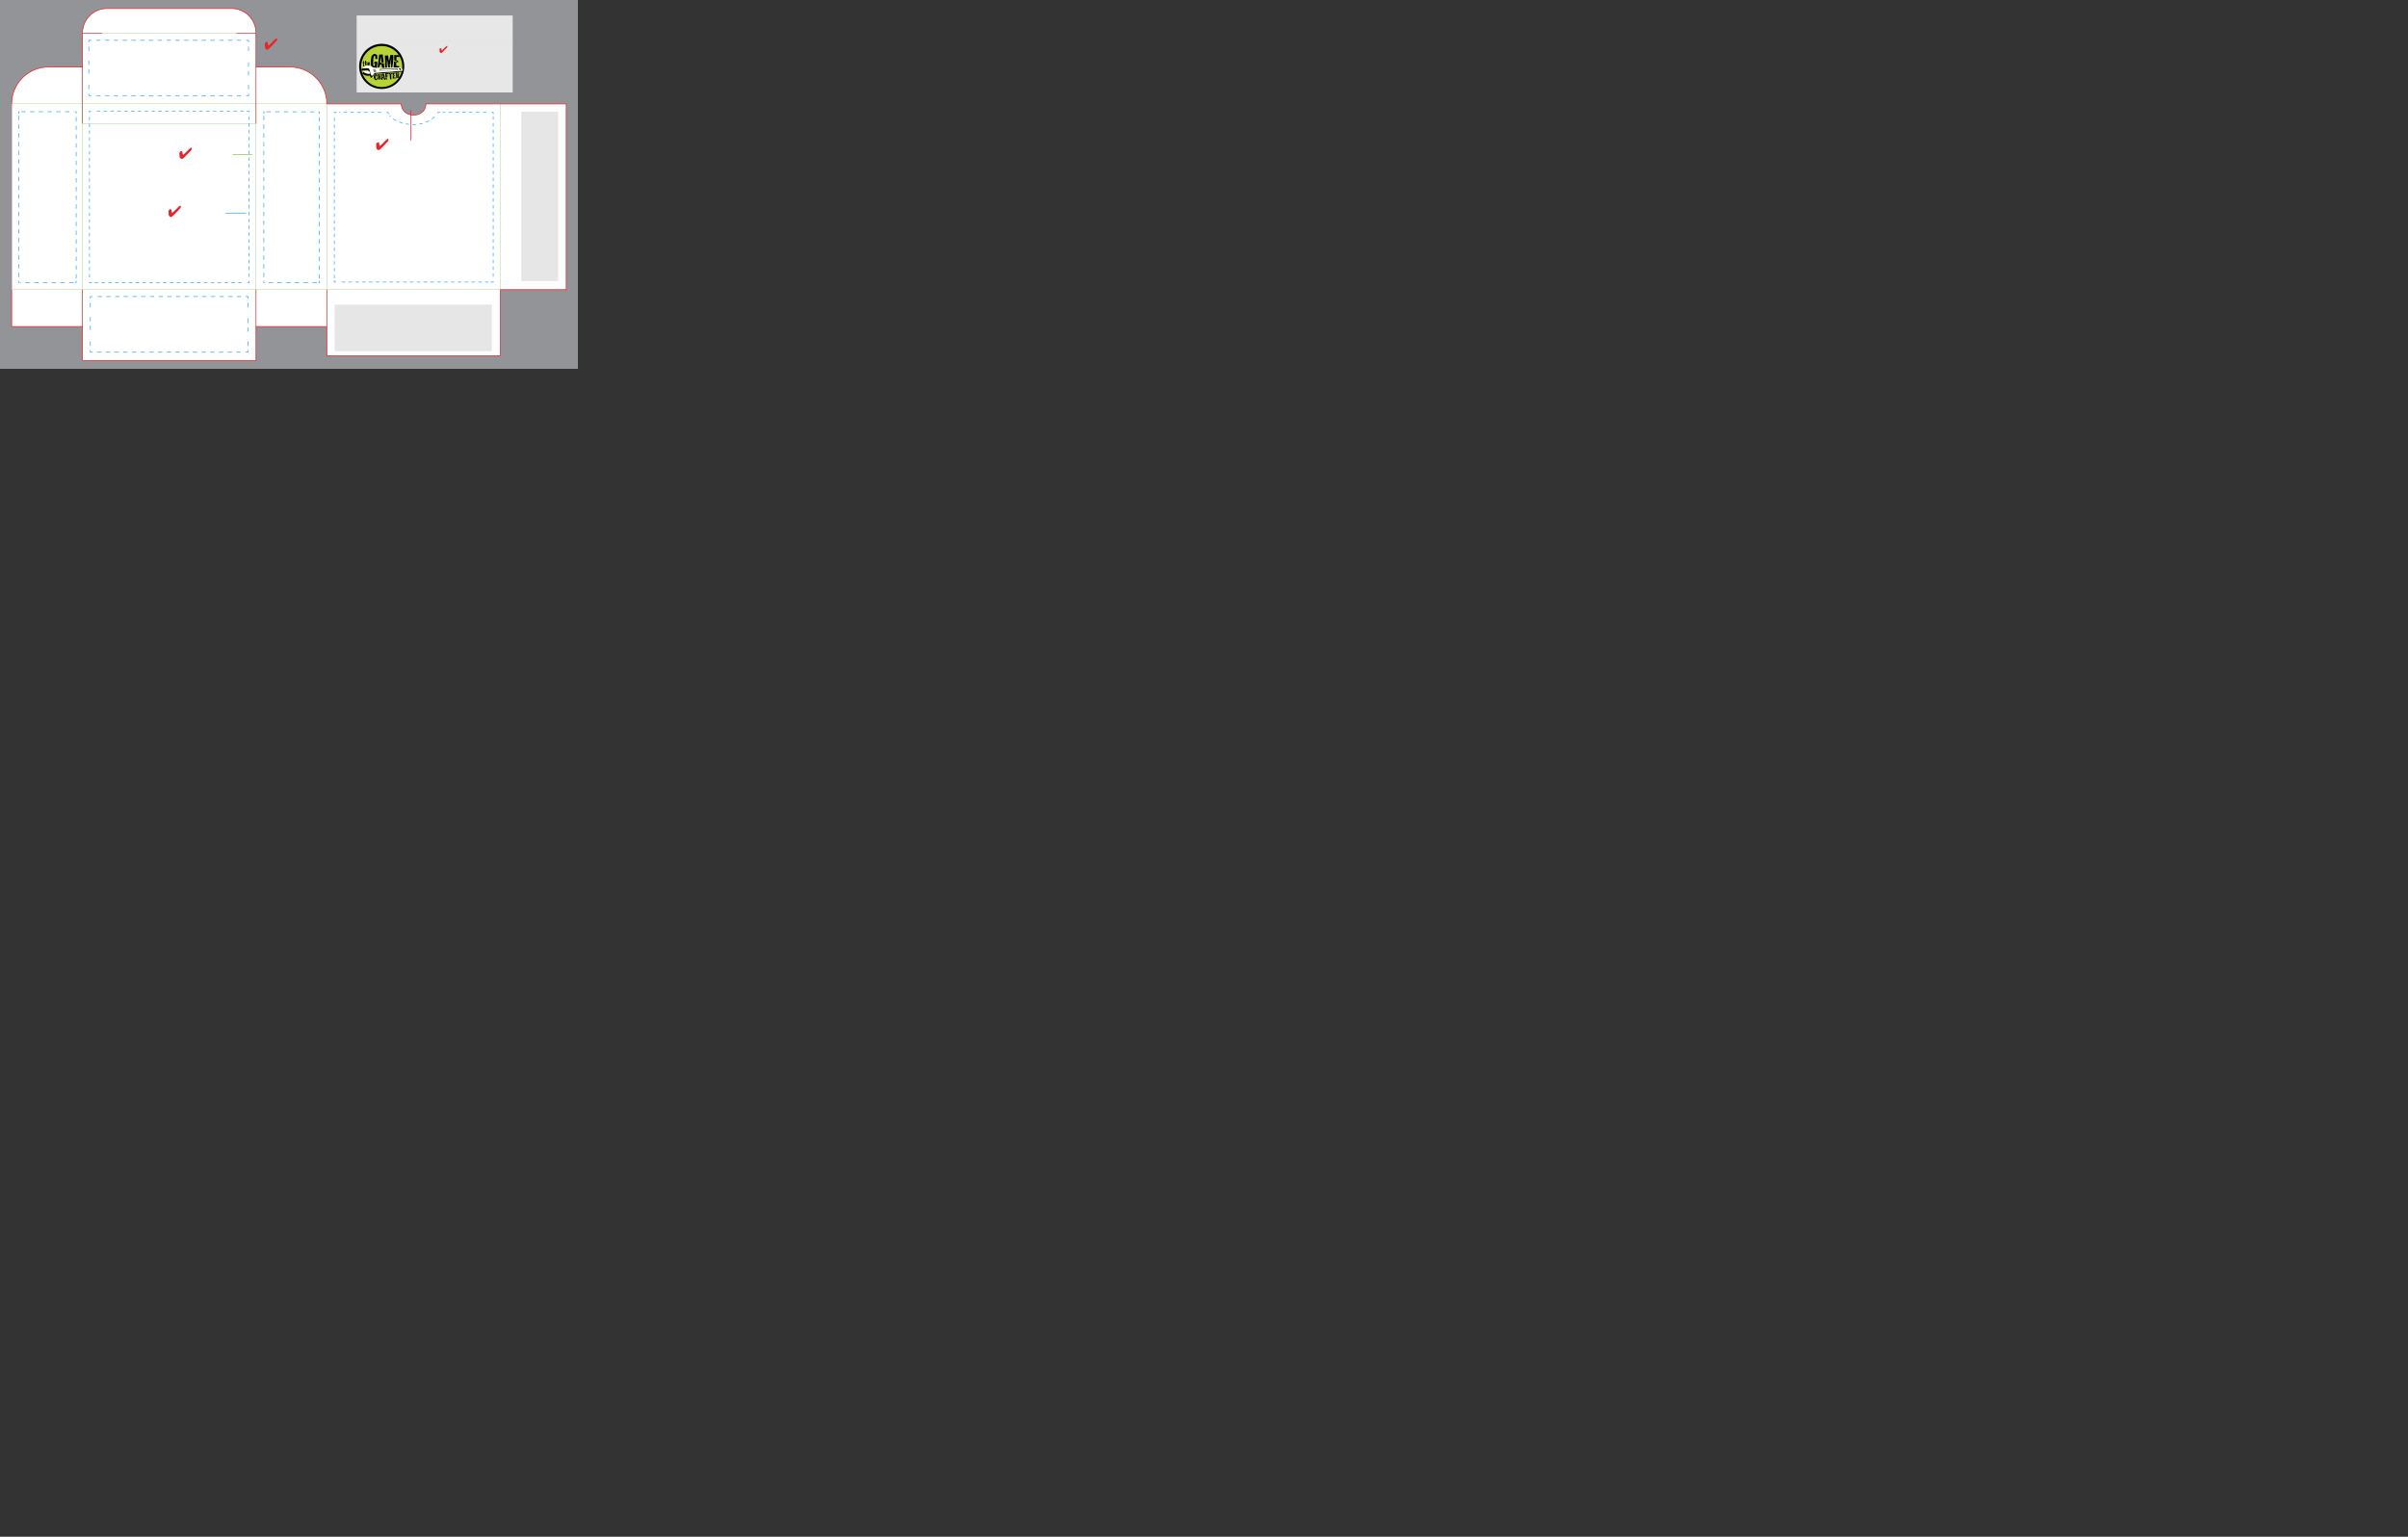 <svg version="1.1" id="Layer_1" xmlns="http://www.w3.org/2000/svg" xmlns:xlink="http://www.w3.org/1999/xlink" x="0px" y="0px" width="3525" height="2250" viewBox="0 0 3525 2250" enable-background="new 0 0 846 540" xml:space="preserve">
<rect x="0" y="0" width="3525" height="2250" fill="#333333" stroke="none"/>
<polygon fill="#929497" points="0,0 0,540 846,540 846,0 0,0 "></polygon>
<path fill="#FFFFFF" stroke="#ED1F24" stroke-miterlimit="10" d="M17.08,424.106v54h103.68v-54v103.68h254v-103.68v54h103.68v-54
	v96.68h254v-96.68h96.48v-272h-96.48h-109c0,22-36,22-36,0h-109c0-29.824-24.176-54-54-54h-49.68v82.8V48.427h-28.801h28.801
	c0-19.883-16.117-36-36-36h-182c-19.883,0-36,16.117-36,36h28.8h-28.8v132.479v-82.8H71.08c-29.824,0-54,24.176-54,54"></path>
<line fill="none" stroke="#ED1F24" stroke-width="0.4" stroke-miterlimit="10" x1="17.08" y1="424.106" x2="17.08" y2="152.107"></line>
<rect x="120.76" y="152.107" fill="none" stroke="#69BD45" stroke-width="0.4" stroke-miterlimit="10" width="254" height="272"></rect>
<line fill="none" stroke="#69BD45" stroke-width="0.4" stroke-miterlimit="10" x1="120.76" y1="424.106" x2="17.08" y2="424.106"></line>
<line fill="none" stroke="#69BD45" stroke-width="0.4" stroke-miterlimit="10" x1="120.76" y1="152.107" x2="17.08" y2="152.107"></line>
<polyline fill="none" stroke="#69BD45" stroke-width="0.4" stroke-miterlimit="10" points="374.76,424.106 478.439,424.106 
	478.439,152.107 374.76,152.107 "></polyline>
<line fill="none" stroke="#69BD45" stroke-width="0.4" stroke-miterlimit="10" x1="732.439" y1="424.106" x2="732.439" y2="152.107"></line>
<line fill="none" stroke="#69BD45" stroke-width="0.4" stroke-miterlimit="10" x1="149.56" y1="48.427" x2="345.959" y2="48.427"></line>
<line fill="none" stroke="#69BD45" stroke-width="0.4" stroke-miterlimit="10" x1="120.76" y1="180.907" x2="374.76" y2="180.907"></line>
<line fill="none" stroke="#69BD45" stroke-width="0.4" stroke-miterlimit="10" x1="478.439" y1="424.106" x2="732.439" y2="424.106"></line>
<rect x="763.162" y="163.467" fill="#E6E6E6" width="53.998" height="247.999"></rect>

<g>
	<path fill="#EB242B" d="M568.738,204.739c0,0.888-0.403,1.754-1.207,2.597l-0.127,0.125l-7.04,7.417
		c-1.496,1.571-2.771,2.787-3.821,3.646c-1.052,0.859-1.796,1.287-2.228,1.287c-0.456,0-1.021-0.214-1.698-0.644
		c-0.676-0.428-1.112-0.872-1.311-1.327c-0.166-0.38-0.325-1.185-0.473-2.416c-0.147-1.229-0.222-2.563-0.222-3.998
		c0-0.782,0.327-1.506,0.979-2.171c0.653-0.665,1.375-0.997,2.164-0.997c0.754,0,1.2,0.688,1.344,2.062
		c0.018,0.159,0.027,0.278,0.037,0.354c0.119,1.056,0.261,1.792,0.419,2.21c0.161,0.418,0.378,0.627,0.65,0.627
		c0.113,0,0.327-0.124,0.639-0.37c0.31-0.248,0.684-0.583,1.116-1.009l7.234-7.166c0.607-0.607,1.149-1.066,1.629-1.379
		c0.479-0.311,0.884-0.467,1.219-0.467c0.252,0,0.429,0.096,0.537,0.285c0.105,0.19,0.158,0.51,0.158,0.958V204.739z"></path>
</g>
<line fill="none" stroke="#EB2227" x1="601.494" y1="205.963" x2="601.494" y2="160.999"></line>

<line fill="none" stroke="#8CC541" x1="340.5" y1="226.336" x2="369.299" y2="226.003"></line>
<rect x="522.098" y="60.467" fill="#E7E7E7" width="228.402" height="74.891"></rect>

<g>
	<path fill="#EB242B" d="M654.957,68.14c0,0.565-0.257,1.118-0.77,1.655l-0.081,0.081l-4.491,4.732
		c-0.955,1.001-1.768,1.776-2.438,2.326c-0.671,0.546-1.146,0.82-1.421,0.82c-0.291,0-0.652-0.137-1.084-0.411
		c-0.432-0.272-0.709-0.555-0.836-0.846c-0.106-0.242-0.207-0.756-0.301-1.542c-0.096-0.784-0.143-1.635-0.143-2.55
		c0-0.501,0.209-0.961,0.625-1.387c0.418-0.423,0.877-0.635,1.381-0.635c0.48,0,0.766,0.438,0.857,1.316
		c0.012,0.101,0.018,0.176,0.023,0.225c0.076,0.674,0.166,1.143,0.268,1.409s0.241,0.401,0.414,0.401
		c0.073,0,0.209-0.08,0.408-0.237c0.197-0.157,0.437-0.371,0.713-0.644l4.615-4.57c0.388-0.388,0.733-0.682,1.039-0.881
		c0.305-0.199,0.564-0.299,0.777-0.299c0.16,0,0.273,0.062,0.342,0.183c0.068,0.122,0.102,0.325,0.102,0.611V68.14z"></path>
</g>
<g>
	<circle fill-rule="evenodd" clip-rule="evenodd" fill="#010101" cx="558.764" cy="97.188" r="33.053"></circle>
	<circle fill-rule="evenodd" clip-rule="evenodd" fill="#B7D334" cx="558.787" cy="97.37" r="30.049"></circle>
	<g>
		<path fill="#010101" d="M552.354,90.818c-0.417,3.682-0.727,6.643-0.934,8.874l-1.369,0.061c0.02-0.074,0.028-0.159,0.031-0.252
			c0.002-0.167-0.059-0.388-0.185-0.661c-0.126-0.271-0.198-0.445-0.216-0.52c-0.354,0.052-0.693,0.298-1.018,0.736
			c-0.324,0.441-0.618,0.662-0.878,0.658c-0.149-0.005-0.317-0.044-0.501-0.121c-0.246,0.163-0.562,0.233-0.955,0.209
			c-0.352-0.063-0.696-0.115-1.031-0.158c-0.012-0.467-0.469-0.874-1.376-1.226c0.004-0.187-0.091-0.463-0.28-0.831
			c-0.189-0.366-0.282-0.623-0.279-0.772c0.002-0.167,0.069-0.306,0.203-0.416c-0.02-0.055-0.173-0.403-0.459-1.043
			c-0.196-0.469-0.292-0.871-0.287-1.205c0.005-0.261,0.064-0.502,0.182-0.724c-0.16-1.587-0.23-2.948-0.21-4.084
			c0.028-1.751,0.278-3.359,0.753-4.824c-0.034-0.225-0.05-0.448-0.047-0.672c0.021-1.174,0.428-1.985,1.215-2.439l0.008-0.363
			c0.781-0.993,1.809-1.712,3.082-2.156c0.764,0.182,1.523,0.353,2.284,0.516c0.853,0.294,1.44,0.797,1.763,1.511
			c0.258,0.154,0.385,0.464,0.377,0.927c-0.009,0.524,0.051,0.861,0.178,1.012l-0.143,0.164c0.148,1.103,0.223,1.775,0.218,2.016
			c-0.013,0.71-0.198,1.209-0.557,1.501c-0.13-0.001-0.473-0.118-1.027-0.353c-0.134,0.128-0.275,0.191-0.423,0.188
			c-0.075-0.001-0.211-0.042-0.404-0.12c-0.193-0.077-0.357-0.115-0.487-0.117c-0.093-0.002-0.187,0.014-0.28,0.049
			c-0.012-1.471,0.035-2.569,0.14-3.295c-0.147-0.096-0.297-0.315-0.449-0.65c-0.153-0.339-0.351-0.529-0.591-0.569
			c-0.152,0.185-0.221,0.305-0.203,0.361l-0.5-0.177c-0.455,0.495-0.759,1.356-0.909,2.583c-0.155,1.415-0.348,2.352-0.578,2.813
			c0.2,0.209,0.299,0.499,0.29,0.872c-0.001,0.129-0.023,0.345-0.066,0.641c-0.043,0.298-0.064,0.522-0.066,0.672
			c-0.002,0.167,0.012,0.316,0.049,0.446l-0.342,0.33c0.138,0.636,0.218,1.439,0.239,2.409c-0.014,0.818-0.02,1.639-0.014,2.458
			c-0.02,0-0.178,0.007-0.476,0.021c-0.186-0.005-0.319,0.059-0.395,0.188c0.111-0.017,0.215-0.024,0.307-0.021
			c0.41,0.005,0.731,0.296,0.963,0.868c0.234,0.572,0.434,0.86,0.602,0.864c0.187,0.001,0.441-0.171,0.765-0.521
			c0.549-0.585,0.833-1.392,0.851-2.416c0.01-0.503-0.047-1.044-0.168-1.623c-0.131,0.071-0.2,0.257-0.205,0.555
			c-0.298-0.004-0.486,0.058-0.562,0.186c-0.129-0.039-0.184-0.143-0.162-0.309c0.021-0.242,0.033-0.374,0.033-0.393
			c0.227-0.068,0.338-0.171,0.342-0.3c0-0.057-0.039-0.161-0.121-0.312c-0.08-0.149-0.119-0.271-0.119-0.365
			c0-0.073,0.021-0.147,0.06-0.223l0.13-1.088c0.409,0.12,1.293,0.171,2.654,0.159c-0.04,0.09,0.014,0.214,0.162,0.363
			c0.131-0.128,0.271-0.191,0.422-0.187c0.11,0.002,0.277,0.051,0.498,0.147C552.103,90.768,552.259,90.817,552.354,90.818z"></path>
		<path fill="#010101" d="M562.784,100.443c-0.26-0.115-0.538-0.175-0.835-0.182c-0.262-0.004-0.617,0.046-1.066,0.15
			c-0.506,0.103-0.851,0.162-1.037,0.178c-0.199-0.395-0.338-0.937-0.418-1.629c-0.15-1.008-0.246-1.577-0.279-1.711
			c0.059-0.11,0.088-0.203,0.088-0.275c0.004-0.206-0.156-0.391-0.479-0.556c-0.325-0.162-0.485-0.292-0.482-0.386
			c0.001-0.108,0.189-0.274,0.566-0.492c-0.091-0.112-0.158-0.342-0.199-0.687c-0.039-0.346-0.125-0.576-0.253-0.69
			c-0.228,0.202-0.597,0.331-1.11,0.386c-0.514,0.059-0.854,0.141-1.023,0.248c0.011,1.454-0.229,2.43-0.721,2.923
			c-0.26-0.06-0.459,0.04-0.592,0.3c-0.193,0.312-0.355,0.495-0.486,0.549l0.164,0.198c-0.15,0.128-0.395,0.181-0.729,0.156
			c-0.521-0.028-0.801-0.042-0.838-0.042l-0.158-0.508l1.82-15.089c0.018-0.95,0.064-1.595,0.145-1.928
			c-0.023-0.84,0.172-1.358,0.584-1.556c0.259,0.172,0.584,0.261,0.975,0.269c0.318,0.006,0.812-0.061,1.484-0.199
			c0.676-0.137,1.142-0.205,1.402-0.201c0.912,0.018,1.311,0.676,1.197,1.979c-0.093,1.042,0.07,2.415,0.487,4.117
			c0.436,1.835,0.646,3.208,0.63,4.122c-0.006,0.277,0.087,0.857,0.063,1.136c-0.396,0.217-0.899,0.349-1.515,0.393
			c-0.541,0.029-1.093,0.059-1.651,0.084c-0.144-1.419-0.394-3.127-0.538-4.528c-0.176-1.68-0.395-3.061-0.656-4.147l-0.863,7.979
			c-0.066,0.689,0.245,1.04,0.935,1.052c0.224,0.004,0.437-0.049,0.646-0.157c0.168-0.053,0.4,0.071,0.692,0.375
			c-0.011,0.577,0.104,0.924,0.345,1.041c0.303-0.2,0.696-0.39,1.184-0.569c0.431-0.158,0.855-0.31,1.268-0.452
			c0.234,0.321,0.387,0.798,0.451,1.434c0.076,0.896,0.133,1.42,0.168,1.567c0.031,0.355,0.176,1.121,0.435,2.301
			c0.19,0.933,0.279,1.69,0.271,2.268C562.848,99.942,562.824,100.202,562.784,100.443z"></path>
		<path fill="#010101" d="M575.654,87.132c-0.021,0.057-0.025,0.383-0.016,0.979c-0.01,0.485-0.07,0.847-0.187,1.087
			c-0.139,0.371-0.21,0.902-0.224,1.591c-0.003,0.149,0.002,0.382,0.016,0.698c-0.006,0.318-0.009,0.551-0.011,0.699
			c-0.021,1.174-0.222,2.026-0.604,2.561c0.033,0.301,0.047,0.598,0.044,0.896c-0.017,0.932-0.336,2.185-0.959,3.759
			c-0.169,0.054-0.311,0.077-0.423,0.076c-0.223-0.005-0.383-0.135-0.482-0.387c-0.099-0.253-0.19-0.492-0.279-0.717
			c0.061-1.433,0.031-3.521-0.091-6.264l0.171-0.165c-0.123-0.484-0.178-1.026-0.168-1.622c0.007-0.43,0.061-1.053,0.156-1.871
			c0.1-0.818,0.151-1.434,0.158-1.843c0.006-0.261-0.002-0.511-0.014-0.754c-0.643,1.536-1.097,4.136-1.363,7.802l-0.234,0.556
			c-0.077,0.187-0.237,0.286-0.479,0.301c-0.073-0.131-0.146-0.198-0.22-0.199c-0.057-0.003-0.155,0.065-0.297,0.204
			c-0.144,0.137-0.261,0.195-0.353,0.176l-0.371,0.328c0.164,0.208,0.518,0.232,1.062,0.076c0.429-0.125,0.65,0.038,0.662,0.485
			c0.012,0.372-0.09,0.874-0.305,1.505c-0.217,0.628-0.326,1.102-0.332,1.42c-0.004,0.224,0.021,0.447,0.072,0.67l-1.934,0.303
			c-0.18-0.375-0.313-1.007-0.402-1.894c-0.086-0.884-0.221-1.518-0.4-1.893c0.113-0.128,0.172-0.266,0.174-0.416
			c0.002-0.131-0.049-0.327-0.157-0.589c-0.106-0.265-0.168-0.46-0.186-0.592c-0.015-0.204-0.08-0.701-0.198-1.484
			c-0.082-0.634-0.121-1.131-0.115-1.482c0.004-0.188,0.017-0.355,0.037-0.505c0.002-0.129-0.07-0.321-0.213-0.577
			c-0.146-0.253-0.217-0.436-0.213-0.548c0-0.093,0.038-0.175,0.113-0.249c-0.128-0.152-0.18-0.413-0.154-0.784
			c0.025-0.374-0.027-0.636-0.153-0.785c-0.274,0.72-0.42,1.696-0.442,2.925c-0.01,1.715-0.027,2.704-0.05,2.963l0.193,0.174
			l-0.198,0.161c0.137,0.673,0.198,1.533,0.18,2.575c-0.051,1.882-0.074,2.757-0.073,2.629c-0.265,0.235-0.63,0.352-1.097,0.343
			c-0.576-0.009-0.97,0.041-1.176,0.147c-0.234-0.414-0.348-0.946-0.336-1.598c0.008-0.504,0.094-1.116,0.256-1.842
			c-0.254-0.472-0.373-1.124-0.359-1.963c0.004-0.206,0.029-0.595,0.076-1.174c0.027-0.463,0.032-0.809,0.019-1.032
			c0.187-0.09,0.282-0.189,0.283-0.303c0.003-0.074-0.056-0.202-0.175-0.381c-0.118-0.177-0.176-0.313-0.176-0.408
			c0.003-0.111,0.079-0.222,0.229-0.332l-0.603-9.039c0.359-0.235,0.939-0.347,1.74-0.333c0.875,0.034,1.474-0.013,1.791-0.135
			c0.058-0.039,0.122-0.056,0.197-0.056c0.076,0.003,0.162,0.046,0.264,0.131s0.17,0.129,0.207,0.129
			c0.074,0.001,0.141-0.054,0.199-0.166l0.521,0.515c0.176,0.655,0.341,1.925,0.496,3.808c0.158,1.625,0.406,2.852,0.748,3.677
			c0.457-1.65,0.833-3.033,1.132-4.145l0.606-4.425l4.333-0.095c0.017,0.241,0.069,1.538,0.187,2.286
			c0.099,0.652,0.146,1.185,0.14,1.594c-0.007,0.467-0.079,0.886-0.218,1.255c0.145,0.208,0.217,0.47,0.211,0.784
			C575.887,86.672,575.806,86.929,575.654,87.132z"></path>
		<path fill="#010101" d="M584.544,96.929l0.001-0.028c-0.115,0.239-0.187,0.519-0.209,0.835c-0.021,0.204-0.028,0.492-0.016,0.865
			c0.011,0.428,0.016,0.727,0.014,0.896c-0.15-0.003-0.746-0.014-1.789-0.03c-0.634-0.011-1.202,0.044-1.708,0.167l-0.521-0.568
			c-0.153,0.146-0.21,0.266-0.175,0.359c-0.092-0.02-0.521-0.026-1.285-0.021c-0.596-0.009-1.043-0.075-1.337-0.19
			c-0.306,0.313-0.659,0.306-1.063-0.018c-0.146-0.113-0.162-0.306-0.047-0.573c0.117-0.269,0.083-0.469-0.1-0.604
			c0.027-0.595,0.109-1.517,0.242-2.764c0.131-1.114,0.2-1.99,0.211-2.623c0.014-0.857-0.045-1.679-0.181-2.463
			c0.21-0.201,0.442-0.3,0.704-0.295c0.299,0.003,0.65,0.15,1.055,0.438c0.568,0.397,0.867,0.602,0.884,0.602l0.163,0.197
			c0.021-0.057,0.119-0.353,0.295-0.89c0.1-0.352,0.244-0.581,0.433-0.691l0.165,0.171c0.075-0.035,0.319-0.209,0.736-0.519
			c0.317-0.22,0.58-0.736,0.766-0.73c0.206,0.001,0.396,0.118,0.581,0.345c0.313,0.171,0.511,0.842,0.609,1.187
			c0.096,0.348,0.188,0.688,0.276,1.027c-0.838,0.022-1.529,0-2.068-0.064c-0.133,0.203-0.32,0.232-0.561,0.089
			c-0.239-0.143-0.416-0.123-0.531,0.059c-0.006,0.337-0.018,0.944-0.031,1.818c-0.033,0.781-0.042,1.396-0.03,1.845
			c0.006,0.689,0.051,1.323,0.134,1.901c0.148,0.004,0.856,0.017,2.123,0.038C583.16,96.709,583.913,96.786,584.544,96.929z
			 M584.604,83.539c-0.168,0.017-0.353,0.022-0.559,0.02c-0.428-0.007-0.996-0.075-1.701-0.198
			c-0.875-0.125-1.404-0.199-1.591-0.222c-0.267,0.386-0.405,0.934-0.419,1.642c-0.025,1.528-0.025,2.189-0.005,1.984
			c0.259,0.153,0.384,0.437,0.376,0.846c-0.028,0.559-0.032,0.849-0.014,0.866c-0.131,0.053-0.2,0.238-0.205,0.555
			c-0.205-0.077-0.416-0.23-0.635-0.458c-0.294-0.285-0.45,0.68-0.428,0.439l-0.178,0.573l-0.164-0.17
			c-0.15,0.017-0.405-0.062-0.765-0.236c-0.362-0.175-0.614-0.334-0.761-0.488c0.006-0.298,0.055-0.465,0.148-0.501l-0.356-0.396
			l-0.171,0.247c-0.21-1.942-0.158-5.571,0.098-7.617c0.708,0.122,1.489,0.202,2.346,0.235c0.578,0.028,1.387,0.042,2.431,0.042
			c1.193,0.001,2.052,0.005,2.573,0.014c0.218,0.208,0.326,0.481,0.32,0.816c-0.002,0.206-0.061,0.536-0.17,0.989
			C584.664,82.979,584.607,83.314,584.604,83.539z"></path>
	</g>
	<g>
		<path fill="#010101" d="M553.193,113.828v-0.015c0,0.01-0.049,0.422-0.145,1.233c-0.049,0.498-0.168,0.891-0.36,1.176
			l-0.122-0.098c-0.227,0.474-0.533,0.763-0.925,0.865c-0.187,0.196-0.456,0.305-0.808,0.326c-0.209,0.013-0.691-0.049-1.447-0.182
			c-0.366-0.228-0.566-0.354-0.602-0.379c-0.23-0.172-0.34-0.347-0.328-0.526c-0.222-0.226-0.535-0.631-0.652-1.137
			c-0.143-0.562-0.229-0.591-0.361-0.789c-0.211,0.156-0.287-0.174-0.408-0.373l0.109-0.083c-0.068-0.05-0.105-0.106-0.109-0.169
			c-0.002-0.044,0.019-0.108,0.056-0.196c0.04-0.086,0.06-0.15,0.056-0.195c-0.005-0.069-0.046-0.131-0.126-0.178
			c0.085-0.441,0.162-1.103,0.231-1.982c0.15-0.081,0.221-0.234,0.213-0.466c-0.008-0.229,0.025-0.382,0.098-0.456
			c0.354-0.714,0.934-1.194,1.734-1.444c0.044,0.005,0.258,0.001,0.644-0.011c0.264-0.007,0.464,0.016,0.599,0.071
			c0.24-0.042,0.48,0.018,0.72,0.171c0.208,0.157,0.417,0.312,0.622,0.47c0.389,0.42,0.599,0.897,0.63,1.427
			c0.01,0.175-0.002,0.363-0.034,0.559c-0.287-0.008-0.49,0.179-0.611,0.569l-1.117,0.104c-0.119-0.17-0.189-0.397-0.205-0.681
			c-0.006-0.097-0.004-0.239,0-0.424c0.005-0.188,0.006-0.329,0-0.426c-0.018-0.292-0.085-0.521-0.206-0.694l-0.335,0.192
			c-0.137-0.054-0.205-0.133-0.212-0.239c-0.002-0.035,0.003-0.088,0.016-0.153c0.013-0.069,0.019-0.114,0.017-0.142
			c-0.006-0.114-0.109-0.183-0.309-0.21c-0.137,1.259-0.178,2.552-0.123,3.878c0.035,0.043,0.142,0.071,0.318,0.09
			c0.145,0.017,0.219,0.062,0.222,0.131c0.003,0.028-0.005,0.063-0.026,0.109l-0.109,0.086c0.059,0.093,0.096,0.227,0.105,0.394
			c0.004,0.087,0.002,0.223-0.01,0.406c-0.012,0.183-0.015,0.318-0.01,0.405c0.017,0.265,0.082,0.466,0.201,0.602
			c-0.012,0.193,0.068,0.328,0.236,0.396c0.107-0.041,0.205-0.062,0.295-0.068c0.34-0.021,0.576,0.166,0.709,0.556
			c0.001,0.01-0.002,0.075-0.004,0.201c0.004,0.071,0.039,0.116,0.106,0.14c0.148-0.09,0.222-0.249,0.22-0.479
			c-0.003-0.265,0.031-0.436,0.102-0.51c-0.018-0.124-0.09-0.302-0.22-0.532c-0.13-0.233-0.196-0.414-0.206-0.548
			c-0.008-0.141,0.035-0.275,0.125-0.404c-0.078-0.024-0.113-0.074-0.107-0.155c0.004-0.125,0.006-0.191,0.006-0.199
			C551.949,113.691,552.568,113.688,553.193,113.828z"></path>
		<path fill="#010101" d="M558.251,114.865h-0.014c-0.065,0.126-0.085,0.311-0.063,0.548c0.031,0.336,0.048,0.509,0.048,0.517
			c-0.05,0.021-0.12-0.006-0.204-0.074c-0.13,0.049-0.193,0.131-0.186,0.245c0,0.018,0.008,0.046,0.021,0.086
			c0.001,0.049,0.005,0.082,0.005,0.099c0.006,0.09-0.021,0.157-0.08,0.203c-0.148-0.082-0.344-0.135-0.584-0.159
			c-0.244-0.021-0.475-0.044-0.689-0.063c-0.004-1.121-0.154-2.22-0.453-3.289c0,0.008-0.006-0.101-0.02-0.334
			c0.002-0.164-0.035-0.281-0.111-0.352l-0.102,0.092c-0.002-0.017,0.031-0.047,0.101-0.097s0.104-0.1,0.1-0.149
			c-0.003-0.024-0.009-0.049-0.021-0.071l-0.112-0.081c-0.19,0.062-0.278,0.216-0.265,0.459c0.01,0.165-0.057,0.281-0.194,0.346
			c0.054,0.039,0.081,0.089,0.083,0.145c0.004,0.033-0.001,0.08-0.014,0.139c-0.013,0.057-0.018,0.102-0.015,0.137
			c0.003,0.071,0.044,0.132,0.117,0.177c0.004,0.05,0.028,0.494,0.077,1.333c0.031,0.534,0.016,0.987-0.043,1.361l0.012,0.209
			c-0.072-0.003-0.155-0.001-0.246,0.002c-0.102,0.008-0.25,0.022-0.443,0.047c-0.191,0.023-0.336,0.037-0.427,0.043
			c-0.378,0.021-0.644-0.043-0.796-0.19l-0.159-4.604c-0.075-0.225-0.124-0.541-0.147-0.943l-0.051-0.889
			c-0.036-0.435-0.092-0.769-0.167-1.003c0.032-0.16,0.171-0.246,0.416-0.26c0.153-0.009,0.358,0.011,0.618,0.063
			c0.119-0.055,0.287-0.09,0.502-0.104c0.061-0.006,0.158-0.006,0.291-0.006c0.143-0.008,0.245-0.014,0.306-0.018
			c0.4-0.021,0.663-0.145,0.794-0.367c0.186-0.003,0.386,0.057,0.604,0.175c0.215,0.12,0.406,0.185,0.57,0.189
			c0.436,0.255,0.669,0.679,0.705,1.271c0.008,0.132-0.045,0.654-0.156,1.567l-0.746,0.648c0.127,0.232,0.279,0.738,0.457,1.521
			C557.719,114.083,557.945,114.561,558.251,114.865z M556.871,109.626l0.016,0.011c0.015,0.057,0.008-0.146-0.02-0.603
			c-0.012-0.223-0.094-0.383-0.244-0.482c-0.084,0.12,0.013,0.177-0.028,0.454c-0.038,0.279-0.204,0.201-0.3,0.322
			c-0.256,0-0.314,0.154-0.37-0.09c-0.114-0.398-0.214-0.363-0.215-0.37l-0.108,0.064c-0.04,0.035-0.084,0.074-0.132,0.12
			c-0.048,0.045-0.099,0.058-0.15,0.046c0.003,0.05-0.021,0.126-0.071,0.232s-0.074,0.178-0.072,0.22
			c0.006,0.075,0.063,0.129,0.18,0.164c-0.021,0.165-0.026,0.339-0.018,0.52c0.007,0.098,0.029,0.324,0.071,0.676
			c0.047,0.277,0.065,0.516,0.056,0.713c0.094,0.003,0.18,0.003,0.262-0.001c0.358-0.021,0.591-0.163,0.698-0.424
			c0.036-0.075,0.077-0.352,0.122-0.823C556.586,110.02,556.694,109.768,556.871,109.626z"></path>
		<path fill="#010101" d="M564.055,116.653c-0.146-0.043-0.301-0.058-0.465-0.048c-0.143,0.008-0.335,0.044-0.576,0.106
			c-0.275,0.065-0.462,0.106-0.562,0.119c-0.125-0.165-0.22-0.399-0.287-0.699c-0.119-0.439-0.19-0.687-0.213-0.743
			c0.029-0.05,0.041-0.093,0.039-0.127c-0.006-0.09-0.102-0.164-0.282-0.225c-0.185-0.058-0.276-0.11-0.278-0.15
			c-0.002-0.049,0.094-0.128,0.294-0.238c-0.055-0.048-0.098-0.146-0.132-0.298c-0.035-0.149-0.088-0.246-0.164-0.292
			c-0.117,0.099-0.314,0.17-0.594,0.216c-0.279,0.043-0.463,0.093-0.555,0.149c0.059,0.638,0,1.762-0.251,1.998
			c-0.144-0.016-0.247,0.035-0.314,0.156c-0.095,0.145-0.177,0.232-0.245,0.262l0.096,0.079c-0.079,0.064-0.21,0.096-0.393,0.099
			c-0.287,0.008-0.439,0.012-0.461,0.013l-0.104-0.218l0.431-7.402c-0.023-0.418-0.02-0.703,0.011-0.853
			c-0.042-0.369,0.048-0.606,0.267-0.71c0.148,0.066,0.328,0.092,0.543,0.08c0.173-0.01,0.444-0.057,0.807-0.146
			c0.363-0.087,0.617-0.134,0.761-0.143c0.5-0.028,0.741,0.245,0.724,0.823c-0.015,0.462,0.123,1.06,0.412,1.794
			c0.302,0.789,0.463,1.387,0.486,1.791c0.008,0.122,0.173,0.385,0.17,0.509c-0.211,0.11-0.482,0.187-0.817,0.231
			c-0.296,0.035-0.595,0.069-0.901,0.103c-0.128-0.619-0.418-1.371-0.545-1.984c-0.156-0.732-0.324-1.331-0.504-1.802l-0.195,3.55
			c-0.012,0.306,0.172,0.447,0.549,0.426c0.121-0.007,0.238-0.039,0.348-0.095c0.092-0.029,0.221,0.017,0.392,0.138
			c0.015,0.256,0.091,0.405,0.228,0.445c0.157-0.1,0.367-0.199,0.627-0.296c0.23-0.087,0.457-0.171,0.678-0.249
			c0.142,0.132,0.238,0.337,0.299,0.612c0.072,0.394,0.121,0.619,0.146,0.686c0.029,0.154,0.136,0.487,0.318,0.996
			c0.138,0.403,0.213,0.733,0.228,0.987C564.07,116.428,564.068,116.544,564.055,116.653z"></path>
		<path fill="#010101" d="M568.285,108.254h0.015c-0.122,0.181-0.278,0.215-0.47,0.103c-0.041-0.008-0.226,0.004-0.553,0.031
			c-0.274,0.017-0.475,0.001-0.602-0.04c-0.029,0.004-0.091,0.033-0.178,0.091c-0.09,0.062-0.153,0.089-0.195,0.092
			c-0.061,0.006-0.096-0.048-0.102-0.155c-0.002-0.015-0.006-0.086-0.012-0.208c-0.005-0.082-0.045-0.139-0.117-0.167l-0.191,0.148
			c-0.059,0.044-0.088,0.09-0.084,0.14c0.002,0.04,0.037,0.099,0.104,0.174c0.064,0.074,0.104,0.128,0.115,0.158
			c0.002,0.026,0.023,0.396,0.064,1.11c0.015,0.455,0.1,0.816,0.248,1.087c0.037-0.043,0.131-0.067,0.279-0.07
			c0.148-0.005,0.246-0.037,0.295-0.098c0.098,0.083,0.258,0.09,0.484,0.015c0.228-0.076,0.391-0.052,0.49,0.076l-0.03,1.091
			c-0.093-0.013-0.229-0.057-0.407-0.136c-0.053,0.158-0.154,0.26-0.305,0.3c-0.062,0.021-0.234,0.038-0.52,0.055
			c0.008-0.05-0.037-0.101-0.134-0.151c-0.277,0.132-0.384,0.446-0.313,0.945c0.008-0.051,0.018,0.036,0.031,0.258
			c0.008,0.139-0.021,0.241-0.09,0.302c-0.174,0.025-0.393-0.013-0.66-0.116c-0.266-0.104-0.458-0.153-0.57-0.146
			c-0.05,0.003-0.098,0.01-0.137,0.021l-0.287,0.09l-0.459-4.981l-0.055-0.949c0.381-0.128,0.854-0.21,1.416-0.242
			c0.439-0.025,1.014-0.021,1.723,0.011c0.045-0.093,0.129,0.028,0.232,0.024c0.051-0.004,0.127,0.002,0.23,0.016
			c0.104,0.015,0.182,0.021,0.233,0.018c0.06-0.003,0.115-0.015,0.165-0.033l0.072-0.08c0.209,0.062,0.318,0.173,0.327,0.327
			c0.005,0.066-0.017,0.18-0.059,0.338c-0.04,0.159-0.06,0.281-0.056,0.362C568.232,108.133,568.252,108.199,568.285,108.254z
			 M566.492,116.567c-0.108,0.057-0.277,0.089-0.502,0.104c-0.295,0.017-0.473,0.032-0.535,0.043
			c-0.031-0.031-0.07-0.006-0.137-0.266c-0.043-0.171-0.15-0.252-0.322-0.24c-0.042,0.002-0.091,0.009-0.152,0.02l-0.276,0.018
			l-0.147-2.522c0.151-0.073,0.338-0.117,0.562-0.131c0.215-0.012,0.405,0.01,0.571,0.064c-0.003,0.093,0.127,0.132,0.392,0.113
			l0.292-0.018C566.41,114.463,566.518,115.742,566.492,116.567z"></path>
		<path fill="#010101" d="M574.412,108.471l0.016,0.012c-0.145-0.01-0.606,0.022-0.963,0.066c-0.305,0.035-0.535,0.041-0.689,0.017
			c-0.148,0.1-0.203,0.234-0.162,0.403l0.095,0.057c-0.078,0.073-0.105,0.127-0.081,0.167l0.081,0.081
			c-0.019,1.462-0.022,2.27-0.012,2.426c0.021,0.387,0.066,0.726,0.134,1.02c-0.061,0.185-0.084,0.396-0.069,0.635
			c0.009,0.154,0.045,0.402,0.11,0.741c0.067,0.338,0.154,1.45,0.165,1.624c0.007,0.129,0.005,0.255-0.009,0.369
			c-0.142,0.059-0.293,0.092-0.456,0.103c-0.276,0.016-0.571-0.041-0.888-0.172c-0.037,0.035-0.081,0.072-0.131,0.113
			c-0.048,0.04-0.061,0.085-0.037,0.133c-0.102,0.028-0.243-0.012-0.424-0.125c-0.097-1.479-0.359-4.493-0.752-7.538
			c-0.139,0.124-0.393,0.021-0.656,0.054c-0.315,0.034-0.625-0.015-0.745,0.042c-0.153-0.164-0.119-0.213-0.134-0.483
			c-0.017-0.263-0.102-0.911-0.033-1.182c0.014-0.06,0.586-0.025,0.923-0.054c0.459-0.025,0.561,0.083,0.591,0.08
			c0.037-0.059,0.262-0.029,0.424-0.04c0.105,0.051,0.221-0.047,0.224,0.028c0.005,0.049,0,0.359-0.034,0.448
			c-0.036,0.09-0.053,0.155-0.051,0.195c0.006,0.099,0.077-0.046,0.243,0.011c0.185-0.004,0.374-0.011,0.567-0.021
			c0.217,0.02,0.466-0.058,0.446,0.125c0.037-0.053,0.062,0.039,0.371-0.086c0.229-0.105,0.37-0.374,0.325-0.559
			c-0.025-0.102,0.113-0.168,0.026-0.12c0.111-0.062,0.011-0.019,0.131-0.067c0.383,0.038,0.593-0.002,0.665-0.006
			c0.154-0.01,0.535,0.088,0.643,0.033c0.08,0.144,0.121,0.594,0.125,0.841C574.403,108.235,574.411,108.445,574.412,108.471z"></path>
		<path fill="#010101" d="M579.377,113.615l-0.002-0.012c-0.055,0.109-0.084,0.235-0.084,0.376c-0.008,0.09,0,0.218,0.021,0.384
			c0.022,0.187,0.034,0.317,0.039,0.393c-0.083,0.004-0.41,0.021-0.982,0.058c-0.346,0.02-0.655,0.065-0.929,0.141l-0.306-0.231
			c-0.077,0.071-0.104,0.127-0.081,0.166c-0.051-0.005-0.287,0.009-0.705,0.041c-0.328,0.02-0.574,0.008-0.741-0.031
			c-0.154,0.148-0.349,0.16-0.581,0.033c-0.084-0.043-0.1-0.127-0.045-0.251c0.054-0.123,0.027-0.21-0.078-0.261
			c-0.004-0.263,0.008-0.672,0.037-1.227c0.034-0.497,0.041-0.886,0.024-1.166c-0.022-0.377-0.085-0.736-0.185-1.077
			c0.107-0.097,0.231-0.147,0.374-0.155c0.163-0.012,0.36,0.04,0.595,0.148c0.326,0.155,0.494,0.232,0.504,0.232l0.097,0.079
			c0.009-0.022,0.052-0.159,0.13-0.404c0.043-0.157,0.113-0.265,0.213-0.318l0.096,0.067c0.04-0.018,0.17-0.104,0.385-0.256
			c0.168-0.11,0.283-0.511,0.387-0.516c0.11-0.007,0.222,0.036,0.33,0.128c0.177,0.064,0.318,0.514,0.383,0.662
			c0.064,0.149,0.128,0.296,0.188,0.44c-0.459,0.043-0.839,0.062-1.135,0.054c-0.066,0.096-0.169,0.116-0.304,0.062
			c-0.137-0.055-0.233-0.037-0.291,0.049c0.01,0.146,0.025,0.413,0.047,0.8c0.011,0.346,0.025,0.616,0.047,0.812
			c0.027,0.304,0.076,0.581,0.142,0.835c0.082-0.007,0.472-0.028,1.165-0.067C578.609,113.574,579.024,113.578,579.377,113.615z
			 M578.901,107.816c-0.091,0.013-0.194,0.024-0.308,0.028c-0.232,0.015-0.543,0.009-0.938-0.019
			c-0.482-0.021-0.775-0.033-0.879-0.036c-0.131,0.183-0.149,0.328-0.131,0.641c0.039,0.673,0.062,0.965,0.066,0.874
			c0.146,0.058,0.227,0.178,0.235,0.359c0.005,0.246,0.011,0.371,0.022,0.381c-0.07,0.026-0.1,0.113-0.094,0.253
			c-0.113-0.027-0.234-0.086-0.363-0.178c-0.172-0.113-0.225,0.289-0.221,0.183l-0.077,0.252l-0.097-0.071
			c-0.08,0.014-0.223-0.011-0.426-0.074c-0.203-0.062-0.35-0.124-0.434-0.185c-0.006-0.13,0.013-0.205,0.062-0.226l-0.209-0.162
			l-0.084,0.118c-0.182-0.849-0.305-2.342-0.234-3.253c0.391,0.027,0.848-0.039,1.316-0.059c0.316-0.011,0.763-0.035,1.334-0.077
			c0.653-0.046,1.121-0.078,1.406-0.095c0.129,0.084,0.199,0.2,0.206,0.347c0.007,0.092-0.013,0.238-0.058,0.442
			C578.953,107.466,578.896,107.716,578.901,107.816z"></path>
		<path fill="#010101" d="M584.473,112.739l-0.015,0.002c-0.063,0.128-0.085,0.311-0.062,0.546c0.031,0.338,0.045,0.511,0.047,0.519
			c-0.051,0.021-0.119-0.004-0.205-0.074c-0.131,0.049-0.192,0.131-0.186,0.246c0.002,0.017,0.008,0.043,0.02,0.084
			c0.003,0.05,0.005,0.082,0.007,0.1c0.005,0.09-0.022,0.157-0.081,0.203c-0.148-0.083-0.344-0.136-0.586-0.159
			c-0.242-0.022-0.471-0.046-0.688-0.067c-0.004-1.118-0.154-2.215-0.451-3.287c0,0.01-0.008-0.102-0.02-0.332
			c0-0.164-0.037-0.281-0.113-0.352l-0.102,0.093c0-0.016,0.031-0.049,0.102-0.098c0.067-0.05,0.102-0.1,0.1-0.149
			c-0.004-0.024-0.01-0.049-0.021-0.074l-0.112-0.081c-0.19,0.062-0.279,0.214-0.263,0.462c0.008,0.164-0.059,0.281-0.197,0.346
			c0.053,0.038,0.082,0.086,0.086,0.143c0.002,0.034-0.004,0.079-0.016,0.136c-0.012,0.06-0.018,0.105-0.016,0.14
			c0.004,0.072,0.043,0.133,0.117,0.179c0.004,0.05,0.029,0.492,0.078,1.331c0.031,0.534,0.018,0.989-0.044,1.362l0.014,0.21
			c-0.071-0.004-0.154-0.004-0.247,0.003c-0.102,0.006-0.25,0.02-0.443,0.043c-0.193,0.024-0.334,0.039-0.428,0.044
			c-0.376,0.021-0.643-0.04-0.794-0.189l-0.16-4.604c-0.075-0.227-0.124-0.541-0.147-0.943l-0.052-0.888
			c-0.035-0.436-0.089-0.771-0.165-1.005c0.031-0.158,0.17-0.245,0.414-0.259c0.155-0.01,0.359,0.011,0.619,0.063
			c0.121-0.058,0.287-0.093,0.501-0.104c0.062-0.004,0.159-0.005,0.291-0.005c0.144-0.008,0.247-0.015,0.308-0.019
			c0.398-0.021,0.664-0.146,0.795-0.366c0.184-0.001,0.385,0.056,0.6,0.174c0.217,0.121,0.408,0.184,0.575,0.189
			c0.433,0.256,0.669,0.679,0.702,1.272c0.007,0.132-0.045,0.654-0.155,1.568l-0.747,0.646c0.127,0.233,0.279,0.739,0.459,1.52
			C583.939,111.959,584.17,112.436,584.473,112.739z M583.092,107.502l0.017,0.011c0.014,0.057,0.007-0.146-0.019-0.603
			c-0.014-0.226-0.096-0.384-0.244-0.481c-0.084,0.118-0.102-0.161-0.141,0.118c-0.04,0.279-0.107,0.478-0.202,0.6
			c-0.257-0.001-0.316-0.154-0.47-0.369c-0.096-0.136-0.141-0.018-0.141-0.025l-0.07,0.056c-0.039,0.036-0.082,0.075-0.131,0.12
			c-0.049,0.044-0.1,0.059-0.152,0.045c0.004,0.049-0.021,0.128-0.07,0.233c-0.049,0.104-0.074,0.179-0.072,0.221
			c0.006,0.074,0.064,0.126,0.181,0.163c-0.022,0.165-0.028,0.339-0.019,0.521c0.008,0.098,0.029,0.322,0.071,0.675
			c0.046,0.277,0.065,0.516,0.058,0.714c0.093,0.004,0.179,0.002,0.261-0.003c0.356-0.021,0.59-0.162,0.697-0.423
			c0.035-0.077,0.077-0.353,0.122-0.824C582.808,107.893,582.918,107.644,583.092,107.502z"></path>
	</g>
	<g>
		<path fill="#010101" d="M533.67,91.504v0.012c-0.045,0.428-0.061,0.724-0.044,0.885c-0.065,0.027-0.153,0.031-0.257,0.014
			c-0.137-0.022-0.215-0.033-0.236-0.032c-0.061,0.003-0.107,0.024-0.143,0.062c-0.086-0.054-0.143-0.076-0.172-0.068
			c-0.08,0.049-0.117,0.117-0.113,0.207c0.003,0.038,0.017,0.102,0.045,0.193c0.025,0.094,0.041,0.159,0.043,0.204
			c0.002,0.061-0.009,0.153-0.037,0.282c-0.025,0.128-0.037,0.232-0.034,0.315c0.006,0.096,0.025,0.249,0.063,0.456
			c0.036,0.206,0.057,0.362,0.062,0.466c-0.042,0.203-0.058,0.409-0.048,0.618c0.014,0.253,0.084,0.592,0.209,1.019
			c0.023,0.007,0.045,0.01,0.068,0.007c0.051-0.002,0.113-0.039,0.185-0.11c0.071-0.068,0.132-0.104,0.185-0.107
			c0.037-0.003,0.078,0.005,0.123,0.025c0.136,0.434,0.205,0.714,0.211,0.84c0.003,0.061,0.002,0.124-0.001,0.189
			c-0.2,0.049-0.341-0.02-0.425-0.201c0.012-0.053-0.018-0.108-0.086-0.165l-0.224,0.236c0.218,0.033,0.304,0.2,0.261,0.5
			c-0.021,0.062-0.066,0.095-0.142,0.098c-0.128-0.002-0.187-0.002-0.179-0.002l-0.184-0.327l-0.074,0.093
			c-0.061-0.153-0.131-0.227-0.213-0.222c-0.045,0.003-0.123,0.039-0.234,0.11c-0.113,0.074-0.206,0.111-0.279,0.114
			c-0.061,0.006-0.119-0.011-0.182-0.044c-0.005-0.09-0.015-0.182-0.031-0.279c-0.016-0.096-0.066-0.157-0.148-0.183
			c-0.005-0.233,0.003-0.839,0.02-1.825c0.008-0.746,0-1.351-0.024-1.812c-0.01-0.193-0.022-0.383-0.04-0.567
			c-0.039-0.058-0.078-0.086-0.115-0.083c-0.03,0.001-0.076,0.032-0.135,0.096c-0.061,0.062-0.113,0.091-0.158,0.086
			c-0.004-0.074-0.038-0.194-0.102-0.358c-0.064-0.164-0.098-0.282-0.104-0.357c-0.006-0.127,0.041-0.237,0.141-0.331l0.262,0.062
			c0.104-0.146,0.147-0.393,0.13-0.743c-0.003-0.066-0.013-0.175-0.026-0.318c-0.017-0.145-0.025-0.249-0.029-0.316
			c-0.027-0.573,0.148-0.869,0.527-0.889c0.141-0.008,0.312,0.018,0.518,0.075l0.25,0.065c0.02,0.096,0.032,0.194,0.037,0.3
			c0.006,0.143,0.002,0.349-0.02,0.622c-0.02,0.274-0.025,0.474-0.02,0.599c0.01,0.202,0.043,0.384,0.105,0.545
			c0.059-0.004,0.152-0.037,0.281-0.098c0.127-0.063,0.219-0.096,0.279-0.099C533.52,91.354,533.604,91.401,533.67,91.504z
			 M532.893,92.304l-0.013-0.256l-0.081-0.075L532.893,92.304z"></path>
		<path fill="#010101" d="M536.738,90.7l0.012-0.001c-0.027,0.203-0.058,0.406-0.092,0.609c-0.04,0.232-0.106,0.415-0.197,0.547
			c-0.015-0.007-0.107-0.049-0.273-0.132c-0.116-0.061-0.219-0.085-0.307-0.074c-0.068,0.438-0.104,1.031-0.111,1.785
			c-0.004,0.962-0.013,1.544-0.023,1.745c-0.113-0.008-0.196,0.027-0.252,0.109c-0.057,0.081-0.107,0.162-0.156,0.248
			c-0.02,0.046-0.028,0.087-0.027,0.124c0.003,0.06,0.055,0.118,0.154,0.171c0.1,0.055,0.15,0.115,0.154,0.183
			c-0.043,0.159-0.139,0.242-0.279,0.249c-0.065,0.003-0.183-0.018-0.35-0.06c-0.164-0.045-0.281-0.065-0.35-0.062l-0.161-3.191
			c0.063-0.084,0.091-0.143,0.082-0.171l-0.093-0.062c0.008-0.135,0.016-0.806,0.021-2.006c0.005-0.813,0.035-1.471,0.092-1.974
			c-0.006,0.001,0.223-0.015,0.69-0.046c0.29-0.015,0.479,0.066,0.562,0.241c0.001,0.163-0.016,0.438-0.049,0.829
			c-0.033,0.359-0.047,0.637-0.037,0.83c0.014,0.238,0.05,0.451,0.112,0.643C536.111,90.897,536.404,90.718,536.738,90.7z
			 M537.848,91.383c0.021,0.297,0.039,0.587,0.055,0.871c0.062,1.234,0.043,2.556-0.058,3.963c-0.106,0.096-0.272,0.115-0.496,0.062
			c-0.222-0.053-0.383-0.03-0.482,0.062c-0.128-0.164-0.202-0.46-0.224-0.894c-0.032-0.625-0.048-0.948-0.049-0.971
			c-0.027-1.563,0.127-2.829,0.458-3.793C537.438,90.784,537.701,91.017,537.848,91.383z"></path>
		<path fill="#010101" d="M541.764,93.004c-0.049,0.1-0.068,0.204-0.062,0.314c0.004,0.113,0.01,0.221,0.017,0.326
			c-0.013,0.089-0.036,0.179-0.076,0.273c-0.067-0.021-0.124-0.029-0.17-0.027c-0.052,0.003-0.104,0.021-0.157,0.058
			c-0.055,0.038-0.098,0.057-0.127,0.057c-0.046,0.004-0.105-0.014-0.182-0.046l-0.52-0.756c0.02,0.222,0.07,0.417,0.152,0.585
			c0.042,0.086,0.084,0.174,0.125,0.26c-0.303,0.056-0.475,0.064-0.514,0.027l-0.072,0.094l-0.18-0.236
			c-0.141,0.171-0.174,0.421-0.097,0.754c0.093,0.36,0.098,0.62,0.017,0.782c0.113,0.166,0.246,0.244,0.403,0.236
			c0.067-0.004,0.124-0.027,0.176-0.075c0.073-0.185,0.146-0.366,0.219-0.55c0.108-0.221,0.229-0.335,0.362-0.342
			c0.104-0.006,0.227,0.049,0.367,0.162c0.166,0.059,0.253,0.136,0.258,0.231c0.002,0.061-0.035,0.159-0.114,0.29
			c-0.079,0.137-0.117,0.24-0.114,0.315c0.003,0.028,0.007,0.054,0.016,0.078c-0.107,0.078-0.203,0.199-0.289,0.359
			c-0.086,0.162-0.197,0.272-0.336,0.332c-0.121,0.116-0.233,0.179-0.338,0.184c-0.082,0.004-0.204-0.06-0.367-0.188
			c-0.162-0.131-0.314-0.189-0.457-0.185c-0.058-0.13-0.203-0.277-0.435-0.436c-0.231-0.159-0.376-0.333-0.43-0.516
			c0.001,0.015-0.002-0.045-0.008-0.178c-0.005-0.075-0.036-0.123-0.097-0.142l0.084-0.082c-0.113-0.003-0.17-0.065-0.176-0.193
			c-0.002-0.014-0.003-0.045-0.006-0.09c0.006-0.037,0.008-0.066,0.007-0.09c-0.004-0.089-0.034-0.149-0.087-0.186l-0.02-0.389
			c-0.011-0.202-0.051-0.346-0.125-0.432c0.074-0.472,0.148-0.947,0.221-1.42c0.121-0.55,0.303-0.833,0.539-0.844
			c0.039-0.001,0.074,0.004,0.112,0.015c0.216-0.21,0.473-0.324,0.778-0.341c0.334-0.016,0.705,0.087,1.111,0.304
			C541.491,91.82,541.688,92.389,541.764,93.004z M540.225,91.771l-0.074,0.095c-0.051,0.009-0.113-0.017-0.182-0.08l0.012,0.256
			c-0.113,0.125-0.158,0.318-0.139,0.579c0.022,0.446,0.033,0.661,0.033,0.646l0.334-0.004c0.16-0.091,0.234-0.239,0.224-0.448
			c-0.005-0.104-0.04-0.275-0.109-0.515C540.256,92.061,540.223,91.887,540.225,91.771z"></path>
	</g>
	<g>
		<polygon fill-rule="evenodd" clip-rule="evenodd" fill="#010101" points="544.385,104.262 544.718,104.453 545.846,101.493 
			545.469,101.368 544.342,104.329 544.67,104.538 544.385,104.262 544.385,104.262 		"></polygon>
		<polygon fill-rule="evenodd" clip-rule="evenodd" fill="#010101" points="544.879,103.853 544.742,103.906 544.385,104.262 
			544.67,104.538 545.033,104.162 544.891,104.234 544.879,103.853 544.879,103.853 		"></polygon>
		<polygon fill-rule="evenodd" clip-rule="evenodd" fill="#010101" points="547.607,103.83 547.769,103.703 544.879,103.853 
			544.891,104.234 547.781,104.087 547.965,103.949 547.607,103.83 547.607,103.83 547.607,103.83 		"></polygon>
		<polygon fill-rule="evenodd" clip-rule="evenodd" fill="#010101" points="548.913,101.108 548.716,100.863 547.607,103.83 
			547.965,103.949 549.092,100.988 548.896,100.743 548.913,101.108 548.913,101.108 548.913,101.108 		"></polygon>
		<polygon fill-rule="evenodd" clip-rule="evenodd" fill="#010101" points="546.16,101.202 546.017,101.273 548.913,101.108 
			548.896,100.743 546.012,100.873 545.869,100.945 546.16,101.202 546.16,101.202 546.16,101.202 		"></polygon>
		<polygon fill-rule="evenodd" clip-rule="evenodd" fill="#010101" points="545.846,101.493 545.803,101.558 546.16,101.202 
			545.869,100.945 545.51,101.303 545.469,101.368 545.846,101.493 545.846,101.493 545.846,101.493 		"></polygon>
		<polygon fill-rule="evenodd" clip-rule="evenodd" fill="#010101" points="548.245,104.182 548.502,104.066 547.883,103.723 
			547.686,104.074 548.323,104.425 548.604,104.301 548.227,104.176 548.227,104.176 548.245,104.182 		"></polygon>
		<polygon fill-rule="evenodd" clip-rule="evenodd" fill="#010101" points="549.455,101.448 549.354,101.215 548.227,104.176 
			548.604,104.301 549.729,101.34 549.627,101.108 549.455,101.448 549.455,101.448 		"></polygon>
		<polygon fill-rule="evenodd" clip-rule="evenodd" fill="#010101" points="549.092,100.988 548.812,101.113 549.455,101.448 
			549.627,101.108 549.009,100.763 548.716,100.863 549.092,100.988 549.092,100.988 		"></polygon>
		<polygon fill="#010101" points="545.666,101.436 545.647,101.429 546.006,101.07 548.688,100.94 548.716,100.863 548.913,100.928 
			549.092,100.988 549.08,101.021 549.551,101.28 549.729,101.34 549.656,101.532 550.969,104.652 549.858,107.619 548.424,104.242 
			548.424,104.242 548.238,104.318 548.227,104.176 548.24,104.14 547.788,103.891 547.686,104.074 547.629,103.897 544.879,104.03 
			544.521,104.389 		"></polygon>
		<polygon fill-rule="evenodd" clip-rule="evenodd" fill="#010101" points="549.68,107.559 550.043,107.541 548.608,104.164 
			548.238,104.318 549.674,107.697 550.038,107.679 549.662,107.553 549.662,107.553 549.68,107.559 		"></polygon>
		<polygon fill-rule="evenodd" clip-rule="evenodd" fill="#010101" points="550.802,104.737 550.789,104.593 549.662,107.553 
			550.038,107.679 551.165,104.72 551.153,104.577 550.802,104.737 550.802,104.737 		"></polygon>
		<polygon fill-rule="evenodd" clip-rule="evenodd" fill="#010101" points="549.729,101.34 549.365,101.358 550.802,104.737 
			551.153,104.577 549.719,101.197 549.354,101.215 549.729,101.34 549.729,101.34 		"></polygon>
		<polygon fill-rule="evenodd" clip-rule="evenodd" fill="#FFFFFF" points="549.635,102.104 549.795,102.455 549.854,102.811 
			549.837,103.162 549.734,103.527 549.557,103.884 549.312,104.2 548.996,104.49 548.614,104.742 548.406,104.832 548.197,104.92 
			547.965,104.962 547.75,105.01 547.543,105.037 547.315,105.062 547.107,105.033 546.893,105.021 546.707,104.979 
			546.512,104.912 546.32,104.83 546.154,104.734 546.012,104.628 545.85,104.514 545.72,104.371 545.612,104.215 545.449,103.865 
			545.391,103.507 545.391,103.15 545.512,102.792 545.666,102.446 545.916,102.113 546.232,101.821 546.631,101.578 
			546.822,101.482 547.049,101.398 547.262,101.352 547.477,101.305 547.703,101.279 547.911,101.251 548.121,101.279 
			548.335,101.293 548.531,101.355 548.728,101.423 548.906,101.482 549.09,101.585 549.24,101.674 549.395,101.804 
			549.503,101.959 549.635,102.104 549.635,102.104 549.635,102.104 		"></polygon>
		<polygon fill-rule="evenodd" clip-rule="evenodd" fill="#010101" points="549.775,102.688 549.938,103.04 549.99,103.414 
			549.975,103.766 549.877,104.111 549.717,104.475 549.448,104.801 549.156,105.082 548.757,105.325 548.543,105.432 
			548.335,105.521 548.119,105.567 547.889,105.612 547.68,105.641 547.477,105.653 547.262,105.641 547.035,105.605 
			546.851,105.562 546.653,105.498 546.481,105.42 546.297,105.318 546.148,105.229 546.01,105.104 545.874,104.979 
			545.754,104.801 545.588,104.467 545.529,104.108 545.551,103.738 545.647,103.394 545.809,103.03 546.054,102.714 
			546.369,102.422 546.768,102.18 546.982,102.072 547.186,101.999 547.405,101.935 547.639,101.895 547.84,101.881 
			548.049,101.853 548.258,101.881 548.471,101.895 548.675,101.941 548.871,102.006 549.044,102.084 549.234,102.17 
			549.377,102.274 549.539,102.387 549.645,102.543 549.771,102.705 549.771,102.705 549.775,102.688 		"></polygon>
		<polygon fill-rule="evenodd" clip-rule="evenodd" fill="#FFFFFF" points="549.877,103.098 550.046,103.432 550.099,103.807 
			550.079,104.16 549.985,104.503 549.807,104.861 549.555,105.193 549.264,105.474 548.865,105.717 548.668,105.831 
			548.441,105.915 548.227,105.962 547.994,106.004 547.786,106.035 547.584,106.046 547.367,106.035 547.142,105.998 
			546.958,105.955 546.761,105.891 546.589,105.812 546.404,105.712 546.256,105.621 546.1,105.491 545.986,105.354 
			545.861,105.193 545.695,104.861 545.635,104.5 545.652,104.15 545.754,103.787 545.915,103.425 546.165,103.091 546.492,102.823 
			546.875,102.571 547.09,102.466 547.298,102.375 547.514,102.328 547.745,102.286 547.953,102.258 548.156,102.245 
			548.389,102.263 548.58,102.286 548.782,102.336 548.979,102.401 549.168,102.482 549.336,102.579 549.484,102.67 
			549.645,102.781 549.752,102.938 549.877,103.098 549.877,103.098 		"></polygon>
		<polygon fill-rule="evenodd" clip-rule="evenodd" fill="#010101" points="550.021,103.681 550.182,104.033 550.242,104.392 
			550.242,104.746 550.121,105.104 549.967,105.45 549.698,105.777 549.401,106.078 549.002,106.32 548.811,106.414 
			548.584,106.498 548.369,106.547 548.156,106.592 547.928,106.617 547.721,106.646 547.512,106.617 547.298,106.605 
			547.095,106.559 546.898,106.491 546.725,106.414 546.541,106.313 546.397,106.205 546.256,106.1 546.124,105.955 
			545.998,105.795 545.855,105.449 545.777,105.086 545.797,104.734 545.897,104.371 546.07,104.03 546.32,103.698 546.637,103.406 
			547.018,103.157 547.227,103.066 547.436,102.978 547.668,102.937 547.883,102.888 548.091,102.858 548.312,102.854 
			548.524,102.865 548.723,102.87 548.926,102.918 549.121,102.984 549.312,103.066 549.479,103.162 549.641,103.275 
			549.783,103.385 549.914,103.527 550.014,103.699 550.014,103.699 550.021,103.681 		"></polygon>
		<polygon fill-rule="evenodd" clip-rule="evenodd" fill="#FFFFFF" points="550.229,104.066 550.396,104.403 550.455,104.76 
			550.449,105.135 550.354,105.48 550.176,105.838 549.907,106.165 549.615,106.445 549.234,106.695 549.02,106.803 
			548.793,106.886 548.578,106.934 548.363,106.979 548.137,107.005 547.936,107.018 547.721,107.005 547.512,106.975 
			547.31,106.928 547.113,106.861 546.939,106.783 546.768,106.707 546.605,106.592 546.469,106.468 546.339,106.324 
			546.23,106.171 546.062,105.837 545.992,105.456 546.01,105.104 546.124,104.764 546.285,104.402 546.534,104.066 
			546.846,103.794 547.227,103.545 547.44,103.438 547.648,103.347 547.876,103.324 548.096,103.258 548.305,103.229 
			548.524,103.223 548.74,103.235 548.93,103.258 549.133,103.307 549.348,103.378 549.52,103.454 549.693,103.532 549.854,103.646 
			549.99,103.771 550.123,103.915 550.229,104.066 550.229,104.066 		"></polygon>
		<polygon fill-rule="evenodd" clip-rule="evenodd" fill="#010101" points="550.391,104.659 550.533,105.004 550.611,105.367 
			550.592,105.719 550.49,106.082 550.318,106.422 550.067,106.756 549.752,107.049 549.37,107.298 549.162,107.387 548.935,107.47 
			548.723,107.517 548.508,107.565 548.299,107.595 548.072,107.617 547.863,107.59 547.648,107.576 547.465,107.534 
			547.25,107.463 547.076,107.385 546.91,107.291 546.748,107.178 546.605,107.069 546.475,106.926 546.367,106.772 
			546.207,106.421 546.13,106.058 546.148,105.705 546.268,105.347 546.422,105.001 546.672,104.668 546.988,104.376 
			547.388,104.133 547.578,104.038 547.805,103.955 548.02,103.906 548.233,103.861 548.461,103.835 548.668,103.806 
			548.877,103.835 549.074,103.842 549.295,103.896 549.49,103.962 549.664,104.04 549.83,104.134 549.99,104.247 550.133,104.354 
			550.264,104.498 550.391,104.659 550.391,104.659 550.391,104.659 		"></polygon>
		<polygon fill-rule="evenodd" clip-rule="evenodd" fill="#010101" points="530.692,100.112 530.711,99.999 529.577,102.977 
			529.936,103.095 531.068,100.117 531.073,100.041 530.692,100.112 530.692,100.112 530.692,100.112 		"></polygon>
		<polygon fill-rule="evenodd" clip-rule="evenodd" fill="#010101" points="530.662,99.961 530.668,99.945 530.692,100.112 
			531.073,100.041 531.032,99.867 531.039,99.85 530.662,99.961 530.662,99.961 530.662,99.961 		"></polygon>
		<polygon fill-rule="evenodd" clip-rule="evenodd" fill="#010101" points="530.621,99.79 530.662,99.961 531.039,99.85 
			530.996,99.676 530.621,99.79 530.621,99.79 530.621,99.79 		"></polygon>
		<polygon fill-rule="evenodd" clip-rule="evenodd" fill="#010101" points="530.573,99.636 530.621,99.79 530.996,99.676 
			530.949,99.522 530.573,99.636 530.573,99.636 		"></polygon>
		<polygon fill-rule="evenodd" clip-rule="evenodd" fill="#010101" points="530.531,99.462 530.531,99.462 530.573,99.636 
			530.949,99.522 530.906,99.351 530.902,99.368 530.531,99.462 530.531,99.462 530.531,99.462 		"></polygon>
		<polygon fill-rule="evenodd" clip-rule="evenodd" fill="#010101" points="530.484,99.248 530.484,99.309 530.531,99.462 
			530.902,99.368 530.854,99.212 530.872,99.277 530.484,99.248 530.484,99.248 		"></polygon>
		<polygon fill-rule="evenodd" clip-rule="evenodd" fill="#010101" points="530.865,99.176 530.49,99.11 530.484,99.248 
			530.872,99.277 530.877,99.142 530.502,99.074 530.859,99.194 530.859,99.194 530.865,99.176 		"></polygon>
		<polygon fill-rule="evenodd" clip-rule="evenodd" fill="#4D494A" points="531.191,107.844 531.154,107.652 530.757,107.719 
			530.785,107.928 531.191,107.844 531.191,107.844 531.191,107.844 		"></polygon>
		<polygon fill-rule="evenodd" clip-rule="evenodd" fill="#010101" points="532.02,105.361 532.031,105.266 530.904,108.227 
			531.263,108.345 532.389,105.384 532.383,105.282 532.02,105.361 532.02,105.361 532.02,105.361 		"></polygon>
		<polygon fill-rule="evenodd" clip-rule="evenodd" fill="#010101" points="531.99,105.151 532.02,105.361 532.383,105.282 
			532.354,105.075 531.973,105.146 531.973,105.146 531.99,105.151 		"></polygon>
		<polygon fill-rule="evenodd" clip-rule="evenodd" fill="#010101" points="531.938,104.957 531.973,105.146 532.354,105.075 
			532.301,104.879 531.938,104.957 531.938,104.957 531.938,104.957 		"></polygon>
		<polygon fill-rule="evenodd" clip-rule="evenodd" fill="#010101" points="531.89,104.742 531.901,104.764 531.938,104.957 
			532.301,104.879 532.271,104.668 532.282,104.694 531.89,104.742 531.89,104.742 531.89,104.742 		"></polygon>
		<polygon fill-rule="evenodd" clip-rule="evenodd" fill="#010101" points="532.247,104.562 531.865,104.514 531.89,104.742 
			532.282,104.694 532.252,104.487 531.871,104.438 532.247,104.562 532.247,104.562 		"></polygon>
		<g>
			<polygon fill="#4D494A" points="529.578,102.386 529.398,102.44 529.578,102.386 			"></polygon>
			<polygon fill="#4D494A" points="529.768,103.006 529.774,102.99 529.867,102.997 529.936,103.095 529.769,103.041 			"></polygon>
			<polygon fill="#010101" points="529.355,102.269 529.549,102.23 529.555,102.095 530.688,99.119 530.682,99.135 530.682,99.255 
				530.711,99.404 530.771,99.583 530.818,99.738 530.859,99.909 530.889,100.059 530.889,100.059 531.068,100.117 529.936,103.095 
				529.867,102.997 529.774,102.99 529.768,103.006 529.769,103.041 529.936,103.095 529.77,103.086 529.774,103.222 
				529.659,103.079 529.566,103.072 529.541,102.905 529.609,102.891 529.684,102.699 529.494,102.752 529.439,102.613 
				529.398,102.44 529.578,102.386 529.578,102.386 529.398,102.44 529.404,102.422 			"></polygon>
		</g>
		<g>
			<polygon fill="none" points="538.58,103.082 538.58,103.082 538.742,102.718 			"></polygon>
			<polygon fill="#010101" points="529.762,102.841 538.057,102.568 538.27,102.579 538.307,102.594 538.509,102.642 
				538.527,102.648 538.742,102.718 538.951,102.809 538.968,102.813 539.165,102.938 539.201,102.949 539.355,103.082 
				539.403,103.118 539.517,103.254 539.527,103.278 539.605,103.403 539.611,103.445 539.246,103.555 539.188,103.464 
				539.184,103.481 539.088,103.35 539.089,103.35 538.961,103.248 538.992,103.278 538.789,103.172 538.79,103.169 538.58,103.082 
				538.58,103.082 538.401,103.021 538.199,102.976 538.236,102.986 538.044,102.962 538.044,102.944 529.774,103.222 			"></polygon>
			<polygon fill="#010101" points="539.237,103.56 539.246,103.555 539.266,103.588 			"></polygon>
		</g>
		<polygon fill-rule="evenodd" clip-rule="evenodd" fill="#010101" points="543.668,110.518 543.668,110.4 542.534,113.378 
			542.91,113.503 544.043,110.523 544.043,110.407 543.668,110.518 543.668,110.518 543.668,110.518 		"></polygon>
		<polygon fill-rule="evenodd" clip-rule="evenodd" fill="#010101" points="540.395,100.626 540.369,100.58 543.668,110.518 
			544.043,110.407 540.744,100.466 540.737,100.427 540.395,100.626 540.395,100.626 540.395,100.626 		"></polygon>
		<polygon fill-rule="evenodd" clip-rule="evenodd" fill="#010101" points="540.326,100.528 540.316,100.504 540.395,100.626 
			540.737,100.427 540.662,100.301 540.644,100.292 540.309,100.521 540.309,100.521 540.326,100.528 		"></polygon>
		<polygon fill-rule="evenodd" clip-rule="evenodd" fill="#010101" points="540.25,100.401 540.22,100.372 540.309,100.521 
			540.644,100.292 540.518,100.135 540.488,100.103 540.25,100.401 540.25,100.401 540.25,100.401 		"></polygon>
		<polygon fill-rule="evenodd" clip-rule="evenodd" fill="#010101" points="540.118,100.318 540.09,100.288 540.25,100.401 
			540.488,100.103 540.326,99.991 540.298,99.96 540.118,100.318 540.118,100.318 		"></polygon>
		<polygon fill-rule="evenodd" clip-rule="evenodd" fill="#010101" points="539.939,100.198 539.922,100.193 540.118,100.318 
			540.298,99.96 540.096,99.854 540.077,99.848 539.939,100.198 539.939,100.198 		"></polygon>
		<polygon fill-rule="evenodd" clip-rule="evenodd" fill="#010101" points="539.75,100.116 539.707,100.12 539.939,100.198 
			540.077,99.848 539.869,99.758 539.852,99.753 539.727,100.127 539.727,100.127 539.75,100.116 		"></polygon>
		<polygon fill-rule="evenodd" clip-rule="evenodd" fill="#010101" points="539.535,100.045 539.512,100.056 539.727,100.127 
			539.852,99.753 539.636,99.682 539.636,99.682 539.527,100.061 539.527,100.061 539.535,100.045 		"></polygon>
		<polygon fill-rule="evenodd" clip-rule="evenodd" fill="#010101" points="539.368,100.007 539.332,99.996 539.527,100.061 
			539.636,99.682 539.416,99.628 539.398,99.621 539.368,100.007 539.368,100.007 539.368,100.007 		"></polygon>
		<polygon fill-rule="evenodd" clip-rule="evenodd" fill="#010101" points="539.177,99.984 539.171,100 539.368,100.007 
			539.398,99.621 539.189,99.59 539.165,99.604 539.177,99.984 539.177,99.984 		"></polygon>
		<polygon fill-rule="evenodd" clip-rule="evenodd" fill="#010101" points="531.086,100.124 530.883,100.253 539.177,99.984 
			539.165,99.604 530.889,99.881 530.711,99.999 531.068,100.117 531.068,100.117 531.086,100.124 		"></polygon>
		<polygon fill="#4D494A" points="533.169,109.18 533.141,109.163 533.158,109.155 		"></polygon>
		<g>
			<polygon fill="#4D494A" points="537.648,110.519 537.615,110.921 537.648,110.519 			"></polygon>
			<g>
				<polygon fill="none" points="537.633,110.711 537.615,110.921 537.633,110.711 				"></polygon>
				<g>
					<polygon fill="none" points="530.911,107.487 530.924,107.457 530.931,107.495 					"></polygon>
					<path fill="#010101" d="M530.785,107.928l0.036,0.19l0.072,0.204l0.089,0.148l0.507,0.269l0.506,0.267l0.488,0.264l0.495,0.243
						l0.018,0.007l0.501,0.225l0.5,0.229l0.542,0.219l0.549,0.203l0.018,0.006l0.584,0.154l0.583,0.155l0.019,0.007l0.645,0.096
						l0.66,0.103l0.02,0.005l0.719,0.04l0.025-0.011l0.768,0.02l0.822-0.026l0.871-0.046l0.179-0.119l1.126-2.96l-0.19-0.263
						l0.012,0.383l-0.06-0.075l0.043-0.111l-0.125,0.009l-0.054-0.067l-0.028,0.074l-0.646,0.037h-0.834l-0.77-0.016l-0.702-0.037
						l-0.685-0.09l-0.638-0.111l-0.585-0.156l-0.584-0.155l-0.547-0.203l-0.531-0.198l-0.5-0.226l-0.494-0.243l-0.514-0.251
						l-0.488-0.263l-0.488-0.262l-0.338-0.18l0.01-0.03l-0.178-0.06l0,0l-0.047-0.213l-0.037-0.191l-0.014-0.065l0.134-0.292
						l-0.188-0.062l-0.01-0.004l0,0l-0.178-0.058l-1.127,2.96l-0.012,0.096l0.029,0.207L530.785,107.928z M530.924,107.457
						l0.007,0.038l-0.02-0.008L530.924,107.457z"></path>
				</g>
			</g>
		</g>
		<polygon fill-rule="evenodd" clip-rule="evenodd" fill="#010101" points="541.076,107.985 541.946,107.938 541.935,107.556 
			541.064,107.604 541.076,107.985 541.076,107.985 541.076,107.985 		"></polygon>
		<polygon fill-rule="evenodd" clip-rule="evenodd" fill="#010101" points="540.255,108.01 541.076,107.985 541.064,107.604 
			540.242,107.629 540.255,108.01 540.255,108.01 540.255,108.01 		"></polygon>
		<polygon fill-rule="evenodd" clip-rule="evenodd" fill="#010101" points="539.469,107.985 539.486,107.989 540.255,108.01 
			540.242,107.629 539.475,107.609 539.498,107.598 539.461,108.001 539.461,108.001 539.469,107.985 		"></polygon>
		<polygon fill-rule="evenodd" clip-rule="evenodd" fill="#010101" points="538.729,107.938 538.747,107.941 539.461,108.001 
			539.498,107.598 538.777,107.555 538.795,107.562 538.729,107.938 538.729,107.938 538.729,107.938 		"></polygon>
		<polygon fill-rule="evenodd" clip-rule="evenodd" fill="#010101" points="538.062,107.854 538.729,107.938 538.795,107.562 
			538.133,107.459 538.062,107.854 538.062,107.854 		"></polygon>
		<polygon fill-rule="evenodd" clip-rule="evenodd" fill="#010101" points="537.405,107.733 537.424,107.741 538.062,107.854 
			538.133,107.459 537.472,107.357 537.49,107.363 537.405,107.733 537.405,107.733 537.405,107.733 		"></polygon>
		<polygon fill-rule="evenodd" clip-rule="evenodd" fill="#010101" points="536.822,107.577 537.405,107.733 537.49,107.363 
			536.906,107.209 536.814,107.597 536.814,107.597 536.822,107.577 		"></polygon>
		<polygon fill-rule="evenodd" clip-rule="evenodd" fill="#010101" points="536.214,107.436 536.232,107.441 536.814,107.597 
			536.906,107.209 536.322,107.054 536.34,107.061 536.214,107.436 536.214,107.436 		"></polygon>
		<polygon fill-rule="evenodd" clip-rule="evenodd" fill="#010101" points="535.666,107.231 535.666,107.231 536.214,107.436 
			536.34,107.061 535.791,106.857 535.811,106.862 535.65,107.227 535.65,107.227 535.666,107.231 		"></polygon>
		<polygon fill-rule="evenodd" clip-rule="evenodd" fill="#010101" points="535.124,107.012 535.65,107.227 535.811,106.862 
			535.285,106.647 535.124,107.012 535.124,107.012 		"></polygon>
		<polygon fill-rule="evenodd" clip-rule="evenodd" fill="#010101" points="534.623,106.784 535.124,107.012 535.285,106.647 
			534.779,106.438 534.623,106.784 534.623,106.784 		"></polygon>
		<polygon fill-rule="evenodd" clip-rule="evenodd" fill="#010101" points="534.111,106.534 534.123,106.56 534.623,106.784 
			534.779,106.438 534.268,106.191 534.284,106.196 534.105,106.553 534.105,106.553 534.111,106.534 		"></polygon>
		<polygon fill-rule="evenodd" clip-rule="evenodd" fill="#010101" points="533.617,106.291 534.105,106.553 534.284,106.196 
			533.789,105.951 533.611,106.308 533.611,106.308 533.617,106.291 		"></polygon>
		<polygon fill-rule="evenodd" clip-rule="evenodd" fill="#010101" points="533.128,106.028 533.611,106.308 533.789,105.951 
			533.302,105.69 533.109,106.024 533.109,106.024 533.128,106.028 		"></polygon>
		<polygon fill-rule="evenodd" clip-rule="evenodd" fill="#010101" points="532.622,105.76 533.109,106.024 533.302,105.69 
			532.812,105.425 532.622,105.76 532.622,105.76 		"></polygon>
		<polygon fill-rule="evenodd" clip-rule="evenodd" fill="#010101" points="532.389,105.384 532.115,105.491 532.622,105.76 
			532.812,105.425 532.307,105.158 532.031,105.266 532.389,105.384 532.389,105.384 532.389,105.384 		"></polygon>
		<polygon fill-rule="evenodd" clip-rule="evenodd" fill="#010101" points="584.039,100.02 582.905,102.998 586.605,104.232 
			587.464,102.254 587.487,102.064 587.494,101.866 587.464,101.657 587.393,101.455 587.273,101.277 587.178,101.086 
			587.023,100.896 586.863,100.724 586.695,100.568 586.511,100.407 586.32,100.263 586.135,100.162 585.956,100.043 
			585.748,99.953 585.562,99.852 585.385,99.793 585.225,99.739 585.031,99.715 584.86,99.699 584.693,99.722 584.525,99.746 
			584.348,99.804 584.191,99.911 584.039,100.02 584.039,100.02 584.039,100.02 		"></polygon>
		<polygon fill-rule="evenodd" clip-rule="evenodd" fill="#010101" points="586.438,104.137 586.671,104.036 582.971,102.802 
			582.846,103.177 586.547,104.41 586.795,104.314 586.438,104.137 586.438,104.137 		"></polygon>
		<g>
			<polygon fill="none" points="587.152,104.994 587.176,105.196 587.152,104.994 			"></polygon>
			<polygon fill="none" points="589.062,103.001 589.197,103.131 589.049,103.026 			"></polygon>
			<g>
				<polygon fill="none" points="589.197,103.131 589.049,103.026 589.062,103.001 				"></polygon>
				<g>
					<polygon fill="none" points="589.197,103.131 589.049,103.026 589.062,103.001 					"></polygon>
					<polygon fill="#010101" points="529.355,102.09 529.375,102.034 530.502,99.074 530.859,99.194 529.766,102.119 
						529.744,102.237 529.739,102.195 529.355,102.269 529.352,102.227 					"></polygon>
					<g>
						<polygon fill="none" points="589.197,103.131 589.049,103.026 589.062,103.001 						"></polygon>
						<polygon fill="#4D494A" points="547.5,109.098 547.434,109.136 547.428,109.131 						"></polygon>
						<g>
							<polygon fill="none" points="547.571,109.27 547.713,109.405 547.571,109.27 							"></polygon>
							<polygon fill="none" points="589.197,103.131 589.049,103.026 589.062,103.001 							"></polygon>
							<polygon fill="none" points="542.714,113.437 542.727,113.437 542.727,113.442 542.534,113.378 542.695,113.379 							"></polygon>
							<path fill="#010101" d="M529.494,102.752l0.041,0.172l0.006-0.019l0.289-0.06l-0.073,0.191l8.294-0.271l0.195,0.006
								l0.216,0.073l0.214,0.068l0.215,0.074l0.196,0.124l0.161,0.113l0.113,0.139l0.07,0.137l-0.194,0.06l3.297,9.938l0.194,0.002
								l0.004,0.122h0.297l0.28-0.006l0.257,0.006l0.232-0.04l0.236-0.062l0.24-0.115l0.219-0.186l0.263-0.251l0.006-0.019
								l0.149-0.207l0.172-0.221l0.198-0.231l0.138-0.233l0.173-0.28l0.179-0.238l0.147-0.266l0.19-0.276l0.155-0.227l0.222-0.243
								l0.18-0.238l0.208-0.21l0.183-0.195l0.199-0.174l0.189-0.153l0.221-0.124l0.047-0.025l-0.142-0.136l0,0l0.142,0.136
								l0.222-0.243l0.202-0.193l0.179-0.176l0.192-0.156l0.185-0.136l0.194-0.114l0.174-0.1l0.19-0.096l0.214-0.049l0.209-0.088
								l0.215-0.048l0.25-0.036l0.273-0.049l0.305-0.018l0.328-0.028l0.32-0.013l0.02,0.008l35.791-2.675l0.21-0.027l0.19-0.038
								l0.173-0.041l0.179-0.06l0.166-0.083l0.175-0.103l0.144-0.13l0.166-0.144l0.035-0.047l0.625-1.459l-0.324-0.21l0.143,0.142
								l-0.023,0.019l-0.158-0.111l-0.155,0.365l-0.106,0.062l-0.137,0.055l-0.16,0.064l-0.15,0.03l-0.189,0.036l-0.191,0.035
								l-35.811,2.668l-0.229,0.022l-0.219,0.007l-0.219,0.006l-0.234,0.038h-0.238l-0.207,0.032l-0.228,0.023l-0.208,0.031
								l-0.232,0.041l-0.209,0.029l-0.213,0.047l-0.239,0.061l-0.216,0.047l-0.227,0.084l-0.227,0.084l-0.214,0.106l-0.423,0.256
								l-0.43,0.394l-0.451,0.464l-0.438,0.53l-0.422,0.554l-0.363,0.495l-0.357,0.477l-0.297,0.358l-0.175,0.04l-0.149,0.03
								l-0.185,0.019h-0.179h-0.18l-0.154-0.013l-0.195-0.007l-0.174-0.019l-3.286-9.914l-0.071-0.143l-0.113-0.137l-0.16-0.113
								l-0.216-0.131l-0.208-0.09l-0.215-0.073l-0.203-0.047l-0.196-0.006l-8.288,0.254l-0.996,2.619l-0.006-0.035L529.494,102.752z
								 M589.049,103.026l0.013-0.025l0.136,0.13L589.049,103.026z"></path>
						</g>
					</g>
				</g>
			</g>
		</g>
		<polygon fill-rule="evenodd" clip-rule="evenodd" fill="#010101" points="587.797,103.757 588.011,103.707 588.201,103.673 
			588.375,103.629 588.555,103.57 588.721,103.486 588.894,103.387 589.029,103.273 589.197,103.131 588.914,102.855 
			588.786,102.993 588.656,103.09 588.529,103.166 588.393,103.219 588.262,103.255 588.107,103.303 587.941,103.326 
			587.756,103.344 587.797,103.757 587.797,103.757 		"></polygon>
		<polygon fill-rule="evenodd" clip-rule="evenodd" fill="#010101" points="552.01,106.412 587.797,103.757 587.756,103.344 
			551.963,106.018 552.01,106.412 552.01,106.412 		"></polygon>
		<polygon fill-rule="evenodd" clip-rule="evenodd" fill="#010101" points="548.5,107.047 548.709,106.958 548.912,106.886 
			549.156,106.809 549.359,106.737 549.579,106.673 549.788,106.644 549.997,106.612 550.229,106.572 550.42,106.534 550.64,106.53 
			550.867,106.506 551.094,106.483 551.318,106.459 551.521,106.447 551.766,106.429 552.01,106.412 551.963,106.018 
			551.735,106.041 551.512,106.064 551.272,106.064 551.045,106.089 550.824,106.096 550.611,106.143 550.389,106.147 
			550.146,106.165 549.93,106.214 549.717,106.261 549.484,106.303 549.245,106.362 549.043,106.434 548.799,106.51 
			548.555,106.588 548.34,106.694 548.5,107.047 548.5,107.047 548.5,107.047 		"></polygon>
		<polygon fill-rule="evenodd" clip-rule="evenodd" fill="#010101" points="545.294,110.583 545.371,110.53 545.533,110.345 
			545.676,110.155 545.848,109.936 546.027,109.696 546.23,109.447 546.416,109.189 546.623,108.922 546.832,108.655 
			547.047,108.369 547.266,108.124 547.482,107.897 547.701,107.652 547.887,107.456 548.119,107.298 548.311,107.143 
			548.5,107.047 548.34,106.694 548.096,106.833 547.887,106.979 547.644,107.178 547.412,107.398 547.196,107.624 546.98,107.851 
			546.744,108.148 546.534,108.416 546.326,108.684 546.117,108.952 545.934,109.209 545.729,109.458 545.551,109.696 
			545.377,109.917 545.236,110.108 545.104,110.263 545.176,110.225 545.294,110.583 545.294,110.583 545.294,110.583 		"></polygon>
		<polygon fill="none" points="583.961,100.191 584.039,100.02 584.181,99.889 584.396,99.781 584.646,99.746 584.783,99.751 
			584.938,99.764 585.086,99.793 585.235,99.822 585.414,99.884 585.576,99.938 585.748,100.014 585.933,100.115 586.088,100.187 
			586.249,100.301 586.391,100.407 586.548,100.539 586.708,100.65 586.82,100.788 586.959,100.913 587.071,101.051 
			587.279,101.318 587.387,101.593 587.44,101.73 587.471,101.82 587.452,102.053 587.409,102.236 587.277,102.391 587.088,102.485 
			586.832,102.539 586.689,102.553 586.541,102.521 586.368,102.504 586.184,102.462 586.021,102.408 585.844,102.348 
			585.652,102.268 585.484,102.17 585.313,102.092 585.127,101.991 584.967,101.88 584.812,101.746 584.668,101.64 584.521,101.492 
			584.389,101.348 584.277,101.209 584.094,100.929 583.983,100.657 583.955,100.567 583.924,100.418 		"></polygon>
		<polygon fill-rule="evenodd" clip-rule="evenodd" fill="#FFFFFF" points="538.438,99.817 539.177,99.805 539.237,99.805 
			532.892,97.689 532.57,97.879 538.432,99.835 538.432,99.835 538.438,99.817 		"></polygon>
		<polygon fill-rule="evenodd" clip-rule="evenodd" fill="#FFFFFF" points="538.438,99.817 530.889,100.059 530.859,99.909 
			530.818,99.738 530.771,99.583 530.711,99.404 530.682,99.255 530.682,99.135 530.729,98.992 530.859,98.896 531.17,98.684 
			531.514,98.48 531.859,98.277 532.206,98.075 532.535,97.865 532.57,97.879 538.432,99.835 538.432,99.835 538.438,99.817 		"></polygon>
		<polygon fill="#FFFFFF" points="533.849,104.402 538.992,104.112 541.004,104.923 541.714,107.025 541.93,107.752 
			541.076,107.805 540.242,107.805 539.473,107.789 538.771,107.752 538.086,107.662 537.448,107.551 536.863,107.395 
			536.279,107.239 535.732,107.036 535.201,106.838 534.701,106.612 534.207,106.369 533.693,106.118 533.205,105.855 
			532.717,105.594 532.211,105.324 532.164,105.111 532.127,104.92 532.08,104.706 532.049,104.496 		"></polygon>
		<polygon fill-rule="evenodd" clip-rule="evenodd" fill="#FFFFFF" points="546.803,104.99 546.875,105.075 547.536,105.474 
			547.75,105.13 547.089,104.729 547.154,104.83 546.803,104.99 546.826,105.037 546.875,105.075 546.803,104.99 546.803,104.99 		
			"></polygon>
		<polygon fill-rule="evenodd" clip-rule="evenodd" fill="#FFFFFF" points="540.922,105.114 540.809,104.977 541.751,107.812 
			542.125,107.698 541.186,104.862 541.082,104.749 541.186,104.862 541.154,104.773 541.082,104.749 540.922,105.114 
			540.922,105.114 540.922,105.114 		"></polygon>
		<polygon fill-rule="evenodd" clip-rule="evenodd" fill="#FFFFFF" points="539.01,104.299 538.914,104.285 540.922,105.114 
			541.082,104.749 539.076,103.922 538.998,103.916 539.076,103.922 539.039,103.91 538.998,103.916 539.01,104.299 539.01,104.299 
			539.01,104.299 		"></polygon>
		<polygon fill-rule="evenodd" clip-rule="evenodd" fill="#FFFFFF" points="532.252,104.487 532.062,104.699 539.01,104.299 
			538.998,103.916 532.051,104.318 531.865,104.514 532.051,104.318 531.829,104.322 531.865,104.514 532.252,104.487 
			532.252,104.487 		"></polygon>
		<polygon fill-rule="evenodd" clip-rule="evenodd" fill="#FFFFFF" points="532.307,105.158 532.383,105.282 532.377,105.182 
			532.354,105.075 532.348,104.974 532.318,104.884 532.312,104.783 532.288,104.677 532.258,104.586 532.252,104.487 
			531.865,104.514 531.864,104.634 531.883,104.759 531.912,104.846 531.92,104.948 531.948,105.037 531.973,105.146 
			532.014,105.26 532.02,105.361 532.115,105.491 532.02,105.361 532.049,105.449 532.115,105.491 532.307,105.158 532.307,105.158 
					"></polygon>
		<polygon fill-rule="evenodd" clip-rule="evenodd" fill="#FFFFFF" points="541.755,107.794 541.916,107.551 541.064,107.604 
			540.242,107.629 539.498,107.598 538.777,107.555 538.133,107.459 537.49,107.363 536.906,107.209 536.34,107.061 
			535.791,106.857 535.285,106.647 534.779,106.438 534.284,106.196 533.789,105.951 533.302,105.69 532.812,105.425 
			532.307,105.158 532.115,105.491 532.622,105.76 533.109,106.024 533.611,106.308 534.105,106.553 534.623,106.784 
			535.124,107.012 535.666,107.231 536.214,107.436 536.814,107.597 537.405,107.733 538.062,107.854 538.747,107.941 
			539.461,108.001 540.255,108.01 541.076,107.985 541.963,107.943 542.125,107.698 541.963,107.943 542.209,107.926 
			542.125,107.698 541.751,107.812 541.751,107.812 541.755,107.794 		"></polygon>
		<g>
			<polygon fill="none" points="545.35,110.312 545.496,110.454 545.35,110.312 			"></polygon>
			<polygon fill="none" points="544.031,110.263 543.997,110.264 543.997,110.264 			"></polygon>
			<polygon fill="none" points="540.797,100.623 546.012,102.364 540.797,100.623 			"></polygon>
		</g>
		<polygon fill-rule="evenodd" clip-rule="evenodd" fill="#FFFFFF" points="551.963,106.018 551.701,106.029 551.408,106.071 
			551.146,106.082 550.861,106.104 550.588,106.153 550.295,106.196 550.002,106.238 549.722,106.303 549.441,106.369 
			549.199,106.445 548.93,106.534 548.68,106.63 548.465,106.737 548.209,106.851 548,107 547.809,107.153 548.049,107.453 
			548.232,107.314 548.412,107.195 548.607,107.082 548.834,107 549.055,106.875 549.293,106.815 549.572,106.75 549.818,106.673 
			550.086,106.644 550.324,106.582 550.611,106.56 550.885,106.513 551.177,106.47 551.462,106.445 551.73,106.417 552.01,106.412 
			551.963,106.018 551.963,106.018 551.963,106.018 		"></polygon>
		<polygon fill-rule="evenodd" clip-rule="evenodd" fill="#FFFFFF" points="587.756,103.344 551.963,106.018 552.01,106.412 
			587.797,103.757 587.756,103.344 587.756,103.344 		"></polygon>
		<polygon fill-rule="evenodd" clip-rule="evenodd" fill="#FFFFFF" points="588.424,101.163 588.572,101.372 588.727,101.564 
			588.8,101.767 588.912,101.963 588.971,102.142 588.99,102.325 588.994,102.486 588.983,102.642 588.941,102.767 588.882,102.886 
			588.804,102.999 588.666,103.112 588.524,103.186 588.297,103.268 588.061,103.326 587.756,103.344 587.797,103.757 
			588.125,103.725 588.412,103.642 588.66,103.546 588.882,103.424 589.085,103.29 589.227,103.099 589.305,102.927 
			589.377,102.713 589.371,102.492 589.382,102.279 589.334,102.064 589.256,101.821 589.168,101.61 589.049,101.372 
			588.894,101.123 588.739,100.932 588.424,101.163 588.424,101.163 		"></polygon>
		<polygon fill-rule="evenodd" clip-rule="evenodd" fill="#FFFFFF" points="584.156,99.125 584.479,99.113 584.807,99.145 
			585.141,99.216 585.461,99.264 585.766,99.365 586.07,99.466 586.361,99.604 586.637,99.735 586.922,99.889 587.184,100.056 
			587.465,100.229 587.666,100.395 587.881,100.586 588.09,100.795 588.262,100.991 588.424,101.163 588.739,100.932 
			588.555,100.712 588.346,100.504 588.137,100.292 587.905,100.098 587.649,99.913 587.393,99.729 587.131,99.561 586.834,99.381 
			586.523,99.24 586.207,99.113 585.885,99.007 585.547,98.893 585.211,98.821 584.871,98.768 584.483,98.738 584.146,98.742 
			584.156,99.125 584.156,99.125 		"></polygon>
		<polygon fill-rule="evenodd" clip-rule="evenodd" fill="#FFFFFF" points="552.488,100.216 584.156,99.125 584.146,98.742 
			552.494,99.84 552.488,100.216 552.488,100.216 		"></polygon>
		<polygon fill-rule="evenodd" clip-rule="evenodd" fill="#FFFFFF" points="547.49,99.42 547.787,99.541 548.104,99.607 
			548.408,99.707 548.723,99.773 549.055,99.847 549.365,99.929 549.705,99.981 550.01,100.023 550.326,100.091 550.652,100.119 
			550.975,100.167 551.291,100.173 551.594,100.215 551.917,100.202 552.207,100.223 552.488,100.216 552.494,99.84 552.195,99.84 
			551.904,99.822 551.629,99.811 551.32,99.788 551.01,99.762 550.701,99.738 550.397,99.696 550.076,99.649 549.76,99.583 
			549.457,99.541 549.146,99.459 548.824,99.411 548.515,99.325 548.186,99.237 547.911,99.166 547.609,99.064 547.484,99.439 
			547.484,99.439 547.49,99.42 		"></polygon>
		<polygon fill-rule="evenodd" clip-rule="evenodd" fill="#FFFFFF" points="536.807,96.494 537.349,96.416 537.859,96.367 
			538.35,96.331 538.797,96.303 539.22,96.284 539.602,96.332 539.994,96.345 540.322,96.374 540.662,96.428 540.979,96.495 
			541.275,96.555 541.545,96.644 541.83,96.738 542.055,96.833 542.336,96.946 542.557,97.06 542.812,97.188 543.068,97.311 
			543.319,97.455 543.57,97.598 543.82,97.739 544.082,97.908 544.339,98.032 544.618,98.205 544.928,98.349 545.226,98.527 
			545.559,98.658 545.881,98.825 546.243,98.985 546.638,99.119 547.056,99.295 547.484,99.439 547.609,99.064 547.18,98.921 
			546.757,98.761 546.404,98.622 546.035,98.479 545.697,98.306 545.404,98.17 545.106,97.989 544.814,97.854 544.528,97.698 
			544.261,97.549 544.01,97.406 543.748,97.238 543.498,97.096 543.24,96.972 542.986,96.847 542.752,96.708 542.497,96.584 
			542.217,96.47 541.954,96.363 541.669,96.268 541.365,96.167 541.049,96.102 540.729,96.053 540.375,95.976 540.013,95.933 
			539.637,95.929 539.201,95.922 538.785,95.921 538.302,95.938 537.812,95.975 537.297,96.039 536.76,96.1 536.789,96.486 
			536.789,96.486 536.807,96.494 		"></polygon>
		<polygon fill-rule="evenodd" clip-rule="evenodd" fill="#FFFFFF" points="530.961,99.071 531.27,98.854 531.615,98.651 
			531.962,98.451 532.312,98.23 532.635,98.04 532.999,97.843 533.339,97.658 533.689,97.498 534.066,97.326 534.44,97.152 
			534.811,96.999 535.192,96.867 535.604,96.768 535.979,96.652 536.39,96.553 536.789,96.486 536.76,96.1 536.312,96.188 
			535.889,96.267 535.472,96.384 535.078,96.491 534.686,96.656 534.279,96.801 533.912,96.957 533.535,97.129 533.154,97.319 
			532.791,97.516 532.45,97.7 532.104,97.901 531.758,98.105 531.413,98.306 531.087,98.516 530.758,98.723 530.941,99.064 
			530.941,99.064 530.961,99.071 		"></polygon>
		<polygon fill-rule="evenodd" clip-rule="evenodd" fill="#FFFFFF" points="530.889,99.881 531.092,100.046 531.032,99.867 
			530.996,99.676 530.949,99.522 530.906,99.351 530.883,99.241 530.865,99.176 530.895,99.088 530.941,99.064 530.758,98.723 
			530.586,98.883 530.495,99.093 530.472,99.284 530.531,99.462 530.573,99.636 530.621,99.79 530.668,99.945 530.697,100.095 
			530.883,100.253 530.697,100.095 530.705,100.253 530.883,100.253 530.889,99.881 530.889,99.881 		"></polygon>
		<g>
			<polygon fill="none" points="545.51,101.303 545.513,101.305 545.463,101.506 			"></polygon>
			<polygon fill="#FFFFFF" points="545.518,101.286 545.513,101.305 545.51,101.303 			"></polygon>
			<polygon fill="#FFFFFF" points="545.428,101.375 545.51,101.303 545.463,101.506 			"></polygon>
			<g>
				<polygon fill="none" points="584.039,100.02 584.181,99.889 584.396,99.781 584.646,99.746 584.783,99.751 584.938,99.764 
					585.086,99.793 585.235,99.822 585.414,99.884 585.576,99.938 585.748,100.014 585.933,100.115 586.088,100.187 
					586.249,100.301 586.391,100.407 586.548,100.539 586.708,100.65 586.82,100.788 586.959,100.913 587.071,101.051 
					587.279,101.318 587.387,101.593 587.44,101.73 587.471,101.82 587.452,102.053 587.409,102.236 587.277,102.391 
					587.088,102.485 586.832,102.539 586.689,102.553 586.541,102.521 586.368,102.504 586.184,102.462 586.021,102.408 
					585.844,102.348 585.652,102.268 585.484,102.17 585.313,102.092 585.127,101.991 584.967,101.88 584.812,101.746 
					584.668,101.64 584.521,101.492 584.389,101.348 584.277,101.209 584.094,100.929 583.983,100.657 583.955,100.567 
					583.924,100.418 583.961,100.191 				"></polygon>
				<polygon fill="none" points="549.544,101.277 549.544,101.277 549.365,101.358 				"></polygon>
				<polygon fill="none" points="550.83,104.527 550.957,104.629 550.969,104.652 550.629,105.076 547.637,105.289 546.988,104.915 
					546.984,104.908 547.154,104.83 545.882,101.48 546.092,101.27 548.812,101.113 549.389,101.414 550.802,104.737 				"></polygon>
				<polygon fill="none" points="540.624,100.269 540.624,100.269 545.629,101.938 				"></polygon>
				<g>
					<polygon fill="none" points="584.039,100.02 584.181,99.889 584.396,99.781 584.646,99.746 584.783,99.751 584.938,99.764 
						585.086,99.793 585.235,99.822 585.414,99.884 585.576,99.938 585.748,100.014 585.933,100.115 586.088,100.187 
						586.249,100.301 586.391,100.407 586.548,100.539 586.708,100.65 586.82,100.788 586.959,100.913 587.071,101.051 
						587.279,101.318 587.387,101.593 587.44,101.73 587.471,101.82 587.452,102.053 587.409,102.236 587.277,102.391 
						587.088,102.485 586.832,102.539 586.689,102.553 586.541,102.521 586.368,102.504 586.184,102.462 586.021,102.408 
						585.844,102.348 585.652,102.268 585.484,102.17 585.313,102.092 585.127,101.991 584.967,101.88 584.812,101.746 
						584.668,101.64 584.521,101.492 584.389,101.348 584.277,101.209 584.094,100.929 583.983,100.657 583.955,100.567 
						583.924,100.418 583.961,100.191 					"></polygon>
					<polygon fill="none" points="548.812,101.113 549.389,101.414 550.802,104.737 550.83,104.527 550.957,104.629 
						550.969,104.652 550.629,105.076 547.637,105.289 546.988,104.915 546.984,104.908 547.154,104.83 545.882,101.48 
						546.092,101.27 					"></polygon>
					<polygon fill="none" points="540.624,100.269 540.624,100.269 545.629,101.938 					"></polygon>
					<g>
						<polygon fill="none" points="584.039,100.02 584.181,99.889 584.396,99.781 584.646,99.746 584.783,99.751 584.938,99.764 
							585.086,99.793 585.235,99.822 585.414,99.884 585.576,99.938 585.748,100.014 585.933,100.115 586.088,100.187 
							586.249,100.301 586.391,100.407 586.548,100.539 586.708,100.65 586.82,100.788 586.959,100.913 587.071,101.051 
							587.279,101.318 587.387,101.593 587.44,101.73 587.471,101.82 587.452,102.053 587.409,102.236 587.277,102.391 
							587.088,102.485 586.832,102.539 586.689,102.553 586.541,102.521 586.368,102.504 586.184,102.462 586.021,102.408 
							585.844,102.348 585.652,102.268 585.484,102.17 585.313,102.092 585.127,101.991 584.967,101.88 584.812,101.746 
							584.668,101.64 584.521,101.492 584.389,101.348 584.277,101.209 584.094,100.929 583.983,100.657 583.955,100.567 
							583.924,100.418 583.961,100.191 						"></polygon>
						<polygon fill="none" points="548.812,101.113 549.389,101.414 550.802,104.737 550.83,104.527 550.957,104.629 
							550.969,104.652 550.633,105.071 550.611,104.891 547.621,105.104 547.75,105.13 547.65,105.288 547.637,105.289 
							546.988,104.915 546.984,104.908 547.154,104.83 545.882,101.48 546.092,101.27 						"></polygon>
						<polygon fill="none" points="540.624,100.269 540.624,100.269 545.629,101.938 						"></polygon>
						<g>
							<polygon fill="none" points="550.906,103.997 556.575,105.888 550.906,103.997 							"></polygon>
							<polygon fill="none" points="550.76,103.649 557.289,105.829 550.76,103.649 							"></polygon>
							<polygon fill="none" points="584.039,100.02 584.181,99.889 584.396,99.781 584.646,99.746 584.783,99.751 584.938,99.764 
								585.086,99.793 585.235,99.822 585.414,99.884 585.576,99.938 585.748,100.014 585.933,100.115 586.088,100.187 
								586.249,100.301 586.391,100.407 586.548,100.539 586.708,100.65 586.82,100.788 586.959,100.913 587.071,101.051 
								587.279,101.318 587.387,101.593 587.44,101.73 587.471,101.82 587.452,102.053 587.409,102.236 587.277,102.391 
								587.088,102.485 586.832,102.539 586.689,102.553 586.541,102.521 586.368,102.504 586.184,102.462 586.021,102.408 
								585.844,102.348 585.652,102.268 585.484,102.17 585.313,102.092 585.127,101.991 584.967,101.88 584.812,101.746 
								584.668,101.64 584.521,101.492 584.389,101.348 584.277,101.209 584.094,100.929 583.983,100.657 583.955,100.567 
								583.924,100.418 583.961,100.191 							"></polygon>
							<polygon fill="none" points="548.812,101.113 549.389,101.414 550.802,104.737 550.83,104.527 550.957,104.629 
								550.969,104.652 550.633,105.071 550.629,105.076 547.65,105.288 547.637,105.289 546.988,104.915 546.984,104.908 
								547.154,104.83 545.882,101.48 546.092,101.27 							"></polygon>
							<polygon fill="none" points="540.624,100.269 540.624,100.269 545.629,101.938 							"></polygon>
							<polygon fill="#FFFFFF" points="550.76,103.649 557.289,105.829 556.58,105.87 556.575,105.888 550.906,103.997 							"></polygon>
							<g>
								<polygon fill="none" points="584.039,100.02 584.181,99.889 584.396,99.781 584.646,99.746 584.783,99.751 584.938,99.764 
									585.086,99.793 585.235,99.822 585.414,99.884 585.576,99.938 585.748,100.014 585.933,100.115 586.088,100.187 
									586.249,100.301 586.391,100.407 586.548,100.539 586.708,100.65 586.82,100.788 586.959,100.913 587.071,101.051 
									587.279,101.318 587.387,101.593 587.44,101.73 587.471,101.82 587.452,102.053 587.409,102.236 587.277,102.391 
									587.088,102.485 586.832,102.539 586.689,102.553 586.541,102.521 586.368,102.504 586.184,102.462 586.021,102.408 
									585.844,102.348 585.652,102.268 585.484,102.17 585.313,102.092 585.127,101.991 584.967,101.88 584.812,101.746 
									584.668,101.64 584.521,101.492 584.389,101.348 584.277,101.209 584.094,100.929 583.983,100.657 583.955,100.567 
									583.924,100.418 583.961,100.191 								"></polygon>
								<polygon fill="none" points="548.812,101.113 549.389,101.414 550.754,104.625 550.542,104.896 547.621,105.104 
									547.75,105.13 547.65,105.288 547.637,105.289 546.988,104.915 546.984,104.908 547.154,104.83 545.882,101.48 
									546.092,101.27 								"></polygon>
								<polygon fill="none" points="550.83,104.527 550.957,104.629 550.957,104.629 								"></polygon>
								<polygon fill="none" points="540.624,100.269 540.624,100.269 545.629,101.938 								"></polygon>
								<path fill="#FFFFFF" d="M530.883,100.253l8.294-0.269L539.35,100l0.162,0.056l0.215,0.071l0.195,0.066l0.178,0.119
									l0.133,0.082l0.076,0.127l0.061,0.059l3.299,9.938l0.047,0.154l0.162-0.005l0.166-0.023l0.191,0.023l0.232,0.019
									l0.219-0.007l0.216,0.014l0.196-0.055l0.22-0.064l0.179-0.119l0.215-0.229l0.18-0.236l0.167-0.202l0.166-0.2l0.144-0.193
									l0.137-0.173l0.119-0.177l0.144-0.192l0.118-0.178l0.139-0.172l0.136-0.174l0.149-0.149l0.156-0.167l0.179-0.178
									l0.179-0.181l0.227-0.199l-0.121-0.151l0.179-0.148l0.204-0.131l0.232-0.101l0.214-0.107l0.232-0.1l0.262-0.073l0.269-0.09
									l0.262-0.068l0.25-0.038l0.275-0.049l0.291-0.04l0.275-0.047l0.285-0.024l0.285-0.024l0.27-0.029l0.262-0.011l4.601-0.333
									l-5.669-1.891l-0.146-0.348l0,0l6.529,2.18l30.496-2.276l0.566-0.089l0.424-0.196l0.293-0.28l0.104-0.321v-0.357
									l0.008-0.019l-0.101-0.41l-0.202-0.407l-0.294-0.435l-0.171-0.195l-0.191-0.203l-0.209-0.207l-0.219-0.174l-0.232-0.198
									l-0.262-0.165l-0.28-0.174l-0.28-0.173l-0.3-0.119l-0.292-0.137l-0.322-0.108l-0.338-0.111l-0.32-0.048l-0.335-0.072
									l-0.348-0.036l-0.337,0.007l-4.606,0.169l-27.046,0.927h-0.299l-0.278,0.005l-0.317-0.005l-0.303-0.042l-0.311-0.024
									l-0.309-0.024l-0.305-0.043l-0.322-0.047l-0.322-0.047l-0.314-0.065l-0.316-0.068l-0.315-0.064l-0.327-0.087l-0.309-0.087
									l-0.295-0.076l-0.303-0.1l-0.429-0.146l-0.422-0.161l-0.37-0.142l-0.369-0.145l-0.322-0.165l-0.311-0.143l-0.32-0.169
									l-0.293-0.137l-0.279-0.173l-0.251-0.144l-0.269-0.148l-0.25-0.143l-0.268-0.147l-0.25-0.146l-0.238-0.119l-0.25-0.143
									l-0.258-0.125l-0.262-0.107l-0.25-0.084l-0.286-0.096l-0.304-0.101l-0.29-0.078l-0.323-0.047l-0.34-0.055L540,96.148
									l-0.387-0.029l-0.412-0.02l-0.422,0.019l-0.441,0.011l-0.494,0.054l-0.514,0.048l-0.56,0.071l-0.417,0.06l-0.412,0.101
									l-0.41,0.101l-0.383,0.132l-0.403,0.145l-0.388,0.146l-0.367,0.154l-0.377,0.173l-0.357,0.179l-0.364,0.198l5.788,1.93
									l-7.791,0.262L530.883,100.253z M583.924,100.418l0.037-0.227l0.078-0.172l0.142-0.131l0.215-0.107l0.251-0.035l0.137,0.005
									l0.155,0.013l0.147,0.029l0.149,0.029l0.179,0.062l0.162,0.054l0.172,0.076l0.185,0.102l0.155,0.071l0.161,0.114
									l0.142,0.106l0.157,0.132l0.16,0.111l0.112,0.138l0.139,0.125l0.112,0.138l0.208,0.268l0.107,0.274l0.054,0.138l0.03,0.09
									l-0.019,0.232l-0.043,0.184l-0.132,0.154l-0.189,0.095l-0.256,0.054l-0.143,0.014l-0.148-0.031l-0.173-0.018l-0.185-0.042
									l-0.162-0.054l-0.178-0.061l-0.191-0.08l-0.168-0.098l-0.171-0.078l-0.187-0.101l-0.16-0.111l-0.154-0.134l-0.145-0.106
									l-0.147-0.147l-0.132-0.145l-0.111-0.139l-0.184-0.28l-0.11-0.271l-0.028-0.09L583.924,100.418z M550.957,104.629
									L550.957,104.629l-0.127-0.102L550.957,104.629z M545.882,101.48l0.21-0.211l2.721-0.156l0.576,0.301l1.365,3.211
									l-0.212,0.271l-2.921,0.208l0.129,0.025l-0.1,0.158l-0.014,0.001l-0.648-0.374l-0.004-0.007l0.17-0.078L545.882,101.48z"></path>
							</g>
						</g>
					</g>
				</g>
			</g>
		</g>
		<polygon fill-rule="evenodd" clip-rule="evenodd" fill="#010101" points="582.082,102.484 581.916,102.39 581.887,102.24 
			582.125,102.18 582.173,102.336 582.029,102.229 582.082,102.484 582.082,102.484 		"></polygon>
		<polygon fill-rule="evenodd" clip-rule="evenodd" fill="#010101" points="582.406,102.294 582.369,102.343 582.309,102.401 
			582.236,102.437 582.168,102.472 582.082,102.484 582.029,102.229 582.065,102.24 582.119,102.198 582.185,102.18 
			582.191,102.163 582.178,102.198 582.4,102.312 582.4,102.312 582.406,102.294 		"></polygon>
		<polygon fill-rule="evenodd" clip-rule="evenodd" fill="#010101" points="581.732,100.799 581.75,100.804 581.863,100.941 
			582.012,101.091 582.154,101.258 582.291,101.442 582.405,101.639 582.47,101.859 582.471,102.098 582.4,102.312 582.178,102.198 
			582.227,102.055 582.215,101.914 582.173,101.739 582.065,101.586 581.947,101.407 581.817,101.264 581.666,101.113 
			581.553,100.978 581.57,100.983 581.732,100.799 581.732,100.799 		"></polygon>
		<polygon fill-rule="evenodd" clip-rule="evenodd" fill="#010101" points="579.54,100.166 579.521,100.159 579.838,100.166 
			580.135,100.166 580.415,100.22 580.684,100.249 580.957,100.322 581.213,100.447 581.48,100.596 581.732,100.799 581.57,100.983 
			581.326,100.821 581.094,100.685 580.875,100.572 580.637,100.512 580.374,100.465 580.105,100.434 579.832,100.423 
			579.552,100.429 579.558,100.411 579.516,100.178 579.516,100.178 579.54,100.166 		"></polygon>
		<polygon fill-rule="evenodd" clip-rule="evenodd" fill="#010101" points="556.289,101.386 556.391,101.318 579.516,100.178 
			579.558,100.411 556.426,101.57 556.529,101.504 556.289,101.386 556.289,101.386 		"></polygon>
		<polygon fill-rule="evenodd" clip-rule="evenodd" fill="#010101" points="555.741,102.194 555.49,102.111 555.509,101.938 
			555.557,101.796 555.628,101.641 555.723,101.532 555.848,101.455 556.009,101.391 556.188,101.332 556.391,101.318 
			556.426,101.57 556.234,101.605 556.063,101.646 555.979,101.657 555.895,101.73 555.855,101.796 555.789,101.874 555.754,101.98 
			555.76,102.141 555.509,102.056 555.741,102.194 555.741,102.194 		"></polygon>
		<g>
			<polygon fill="none" points="556.391,101.325 556.426,101.57 556.391,101.325 			"></polygon>
			<g>
				<polygon fill="none" points="555.76,102.141 555.789,101.991 555.859,101.838 555.92,101.72 556.045,101.641 556.193,101.61 
					556.402,101.581 556.426,101.57 579.558,100.411 579.943,100.44 580.268,100.429 580.57,100.47 580.85,100.524 581.107,100.649 
					581.338,100.785 581.553,100.978 581.799,101.258 582.012,101.508 582.168,101.757 582.244,101.941 582.244,102.062 
					582.191,102.163 582.043,102.252 581.762,102.318 581.369,102.364 557.6,103.589 557.582,103.584 557.249,103.571 
					556.921,103.481 556.629,103.344 556.379,103.201 556.17,102.993 556.022,102.784 555.891,102.582 555.789,102.41 
					555.77,102.283 				"></polygon>
				<g>
					<path fill="none" d="M555.789,101.991l-0.029,0.149l0.01,0.143l0.02,0.127l0.102,0.172l0.132,0.202l0.147,0.209l0.209,0.208
						l0.25,0.143l0.292,0.138l0.328,0.09l0.333,0.013l0.018,0.005l23.77-1.225l0.393-0.046l0.281-0.066l0.148-0.089l0.053-0.102
						v-0.12l-0.076-0.185l-0.156-0.249l-0.213-0.25l-0.246-0.28l-0.215-0.192l-0.23-0.136l-0.258-0.125l-0.279-0.055l-0.303-0.041
						l-0.324,0.012l-0.386-0.029l-23.132,1.159l-0.023,0.011l-0.209,0.029l-0.148,0.03l-0.125,0.079l-0.061,0.118L555.789,101.991z
						 M556.116,101.843l23.132-1.158l0.011-0.035l0.31,0.023h0.299l0.281,0.053l0.267,0.03l0.274,0.072l0.256,0.125l0.25,0.143
						l0.268,0.209l0.102,0.111l0.09,0.091l0.084,0.107l0.07,0.082l0.102,0.116l0.078,0.123l0.064,0.1l0.066,0.103l0.006,0.042
						l-0.238,0.061l0.006,0.042l-0.061-0.119l-0.063-0.102l-0.091-0.089l-0.065-0.103l-0.071-0.082l-0.084-0.108l-0.088-0.088
						l-0.107-0.096l0.008-0.009l-0.212-0.158l-0.227-0.156l-0.226-0.096l-0.238-0.061l-0.262-0.049l-0.269-0.026l-0.292-0.021
						l-0.28,0.007l-23.124,1.143L556.116,101.843z"></path>
					<g>
						<path fill="none" d="M555.789,101.991l-0.029,0.149l0.01,0.143l0.02,0.127l0.102,0.172l0.132,0.202l0.147,0.209l0.209,0.208
							l0.25,0.143l0.292,0.138l0.328,0.09l0.333,0.013l0.018,0.005l23.77-1.225l0.393-0.046l0.281-0.066l0.148-0.089l0.053-0.102
							v-0.12l-0.076-0.185l-0.156-0.249l-0.213-0.25l-0.246-0.28l-0.215-0.192l-0.23-0.136l-0.258-0.125l-0.279-0.055l-0.303-0.041
							l-0.324,0.012l-0.386-0.029l-23.132,1.159l-0.023,0.011l-0.209,0.029l-0.148,0.03l-0.125,0.079l-0.061,0.118L555.789,101.991z
							"></path>
						<g>
							<polygon fill="none" points="555.859,101.838 555.92,101.72 556.045,101.641 556.193,101.61 556.33,101.592 556.141,101.951 
								579.271,100.792 579.568,100.792 579.844,100.804 580.124,100.856 580.392,100.888 580.646,100.953 580.893,101.055 
								581.136,101.216 581.375,101.395 581.457,101.501 581.547,101.592 581.631,101.696 581.721,101.788 581.785,101.888 
								581.87,101.995 581.936,102.098 582.012,102.222 582.021,102.258 581.762,102.318 581.369,102.364 557.6,103.589 
								557.582,103.584 557.249,103.571 556.921,103.481 556.629,103.344 556.379,103.201 556.17,102.993 556.022,102.784 
								555.891,102.582 555.789,102.41 555.77,102.283 555.76,102.141 555.789,101.991 							"></polygon>
							<polygon fill="#010101" points="581.936,102.098 581.87,101.995 581.785,101.888 581.721,101.788 581.631,101.696 
								581.547,101.592 581.457,101.501 581.375,101.395 581.136,101.216 580.893,101.055 580.646,100.953 580.392,100.888 
								580.124,100.856 579.844,100.804 579.568,100.792 579.271,100.792 556.141,101.951 556.33,101.592 556.402,101.581 
								556.426,101.57 579.558,100.411 579.943,100.44 580.268,100.429 580.57,100.47 580.85,100.524 581.107,100.649 
								581.338,100.785 581.553,100.978 581.799,101.258 582.012,101.508 582.168,101.757 582.244,101.941 582.244,102.062 
								582.191,102.163 582.043,102.252 582.021,102.258 582.012,102.222 							"></polygon>
							<g>
								<polygon fill="none" points="555.799,101.969 555.818,101.963 555.938,101.963 556.141,101.951 556.333,101.592 
									556.402,101.581 556.426,101.57 579.558,100.411 579.943,100.44 580.268,100.429 580.57,100.47 580.85,100.524 
									581.107,100.649 581.338,100.785 581.553,100.978 581.799,101.258 582.012,101.508 582.168,101.757 582.244,101.941 
									582.244,102.062 582.191,102.163 582.043,102.252 582.021,102.258 581.762,102.318 581.369,102.364 557.6,103.589 
									557.582,103.584 557.249,103.571 556.921,103.481 556.629,103.344 556.379,103.201 556.17,102.993 556.022,102.784 
									555.891,102.582 555.789,102.41 555.77,102.283 555.76,102.141 555.789,101.991 								"></polygon>
								<path fill="#010101" d="M555.49,102.111l0.025,0.226l0.046,0.155l0.066,0.219l0.155,0.252l0.189,0.202l0.244,0.222
									l0.293,0.197l0.328,0.147l0.344,0.095l0.418,0.001l23.762-1.206l0.453-0.047l0.32-0.071l0.234-0.16l0.131-0.216
									l-0.006-0.221l-0.089-0.268l-0.173-0.256l-0.238-0.299l-0.244-0.28l-0.263-0.228l-0.279-0.171l-0.274-0.132l-0.297-0.059
									l-0.357-0.06h-0.357l-0.406,0.022l-23.125,1.141v0.007l-0.245,0.012l-0.251,0.096l-0.165,0.143l-0.114,0.161l-0.076,0.173
									L555.49,102.111z M555.76,102.141l0.029-0.149l0.01-0.022l0.02-0.006h0.119l0.203-0.012l0.192-0.359l0.069-0.011
									l0.023-0.011l23.132-1.159l0.386,0.029l0.324-0.012l0.303,0.041l0.279,0.055l0.258,0.125l0.23,0.136l0.215,0.192l0.246,0.28
									l0.213,0.25l0.156,0.249l0.076,0.185v0.12l-0.053,0.102l-0.148,0.089l-0.021,0.006l-0.26,0.061l-0.393,0.046l-23.77,1.225
									l-0.018-0.005l-0.333-0.013l-0.328-0.09l-0.292-0.138l-0.25-0.143l-0.209-0.208l-0.147-0.209l-0.132-0.202l-0.102-0.172
									l-0.02-0.127L555.76,102.141z"></path>
							</g>
						</g>
					</g>
				</g>
			</g>
		</g>
	</g>
</g>
<rect x="522.098" y="22.667" fill="#E7E7E7" width="228.402" height="37.94"></rect>

<g>
	<path fill="#EB242B" d="M280.738,217.739c0,0.888-0.403,1.754-1.207,2.597l-0.127,0.125l-7.04,7.417
		c-1.496,1.571-2.771,2.787-3.821,3.646c-1.052,0.859-1.796,1.287-2.228,1.287c-0.456,0-1.021-0.214-1.698-0.644
		c-0.676-0.428-1.112-0.872-1.311-1.327c-0.166-0.38-0.325-1.185-0.473-2.416c-0.147-1.229-0.222-2.563-0.222-3.998
		c0-0.782,0.327-1.506,0.979-2.171c0.653-0.665,1.375-0.997,2.164-0.997c0.754,0,1.2,0.688,1.344,2.062
		c0.018,0.159,0.027,0.278,0.037,0.354c0.119,1.056,0.261,1.792,0.419,2.21c0.161,0.418,0.378,0.627,0.65,0.627
		c0.113,0,0.327-0.124,0.639-0.37c0.31-0.248,0.684-0.583,1.116-1.009l7.234-7.166c0.607-0.607,1.149-1.066,1.629-1.379
		c0.479-0.311,0.884-0.467,1.219-0.467c0.252,0,0.429,0.096,0.537,0.285c0.105,0.19,0.158,0.51,0.158,0.958V217.739z"></path>
</g>

<g>
	<path fill="#EB242B" d="M405.738,57.739c0,0.888-0.403,1.754-1.207,2.597l-0.127,0.125l-7.04,7.417
		c-1.496,1.571-2.771,2.787-3.821,3.646c-1.052,0.859-1.796,1.287-2.228,1.287c-0.456,0-1.021-0.214-1.698-0.644
		c-0.676-0.428-1.112-0.872-1.311-1.327c-0.166-0.38-0.325-1.185-0.473-2.416c-0.147-1.229-0.222-2.563-0.222-3.998
		c0-0.782,0.327-1.506,0.979-2.171c0.653-0.665,1.375-0.997,2.164-0.997c0.754,0,1.2,0.688,1.344,2.062
		c0.018,0.159,0.027,0.278,0.037,0.354c0.119,1.056,0.261,1.792,0.419,2.21c0.161,0.418,0.378,0.627,0.65,0.627
		c0.113,0,0.327-0.124,0.639-0.37c0.31-0.248,0.684-0.583,1.116-1.009l7.234-7.166c0.607-0.607,1.149-1.066,1.629-1.379
		c0.479-0.311,0.884-0.467,1.219-0.467c0.252,0,0.429,0.096,0.537,0.285c0.105,0.19,0.158,0.51,0.158,0.958V57.739z"></path>
</g>

<g>
	<g>
		<g>
			<path fill="none" stroke="#29ABE2" stroke-miterlimit="10" stroke-dasharray="5" d="M644.669,164.592h-3.538
				c-0.12,0.556-0.37,1.127-0.774,1.705c-0.17,0.243-0.344,0.485-0.525,0.724"></path>
			<path fill="none" stroke="#29ABE2" stroke-miterlimit="10" stroke-dasharray="5" d="M636.158,171.128
				c-8.204,7.741-21.175,12.332-34.727,11.225c-12.158-0.993-24.808-5.079-30.969-13.047"></path>
			<path fill="none" stroke="#29ABE2" stroke-miterlimit="10" stroke-dasharray="5" d="M568.986,167.104
				c-0.191-0.332-0.369-0.669-0.539-1.012c-0.26-0.527-0.394-1.026-0.439-1.5h-3.538"></path>
			
				<line fill="none" stroke="#29ABE2" stroke-miterlimit="10" stroke-dasharray="5" x1="557.968" y1="164.592" x2="496.198" y2="164.592"></line>
			<polyline fill="none" stroke="#29ABE2" stroke-miterlimit="10" stroke-dasharray="5" points="492.946,164.592 489.408,164.592 
				489.408,167.219 			"></polyline>
			
				<line fill="none" stroke="#29ABE2" stroke-miterlimit="10" stroke-dasharray="5" x1="489.408" y1="172.393" x2="489.408" y2="407.785"></line>
			<polyline fill="none" stroke="#29ABE2" stroke-miterlimit="10" stroke-dasharray="5" points="489.408,410.373 489.408,413 
				492.946,413 			"></polyline>
			<line fill="none" stroke="#29ABE2" stroke-miterlimit="10" stroke-dasharray="5" x1="500.222" y1="413" x2="714.822" y2="413"></line>
			<polyline fill="none" stroke="#29ABE2" stroke-miterlimit="10" stroke-dasharray="5" points="718.462,413 722,413 722,410.373 
							"></polyline>
			<line fill="none" stroke="#29ABE2" stroke-miterlimit="10" stroke-dasharray="5" x1="722" y1="405.199" x2="722" y2="169.806"></line>
			<polyline fill="none" stroke="#29ABE2" stroke-miterlimit="10" stroke-dasharray="5" points="722,167.219 722,164.592 
				718.462,164.592 			"></polyline>
			
				<line fill="none" stroke="#29ABE2" stroke-miterlimit="10" stroke-dasharray="5" x1="711.755" y1="164.592" x2="648.024" y2="164.592"></line>
		</g>
	</g>
</g>
<g>
	<g>
		<g>
			<polyline fill="none" stroke="#29ABE2" stroke-miterlimit="10" stroke-dasharray="5" points="364.461,411.341 364.461,414 
				360.91,414 			"></polyline>
			<line fill="none" stroke="#29ABE2" stroke-miterlimit="10" stroke-dasharray="5" x1="353.606" y1="414" x2="138.177" y2="414"></line>
			<polyline fill="none" stroke="#29ABE2" stroke-miterlimit="10" stroke-dasharray="5" points="134.525,414 130.974,414 
				130.974,411.341 			"></polyline>
			
				<line fill="none" stroke="#29ABE2" stroke-miterlimit="10" stroke-dasharray="5" x1="130.974" y1="406.104" x2="130.974" y2="167.834"></line>
			<polyline fill="none" stroke="#29ABE2" stroke-miterlimit="10" stroke-dasharray="5" points="130.974,165.216 130.974,162.557 
				134.525,162.557 			"></polyline>
			
				<line fill="none" stroke="#29ABE2" stroke-miterlimit="10" stroke-dasharray="5" x1="141.828" y1="162.557" x2="357.258" y2="162.557"></line>
			<polyline fill="none" stroke="#29ABE2" stroke-miterlimit="10" stroke-dasharray="5" points="360.91,162.557 364.461,162.557 
				364.461,165.216 			"></polyline>
			
				<line fill="none" stroke="#29ABE2" stroke-miterlimit="10" stroke-dasharray="5" x1="364.461" y1="170.453" x2="364.461" y2="408.723"></line>
		</g>
	</g>
</g>
<line fill="none" stroke="#29ABE2" stroke-miterlimit="10" x1="360.167" y1="312" x2="330.167" y2="312"></line>
<g>
	<path fill="#EB242B" d="M264.738,302.739c0,0.888-0.403,1.754-1.207,2.597l-0.127,0.126l-7.04,7.417
		c-1.496,1.571-2.771,2.786-3.821,3.646c-1.052,0.859-1.796,1.287-2.228,1.287c-0.456,0-1.021-0.215-1.698-0.644
		c-0.676-0.429-1.112-0.872-1.311-1.327c-0.166-0.38-0.325-1.185-0.473-2.416c-0.147-1.229-0.222-2.562-0.222-3.998
		c0-0.782,0.327-1.506,0.979-2.171c0.653-0.665,1.375-0.997,2.164-0.997c0.754,0,1.2,0.688,1.344,2.062
		c0.018,0.159,0.027,0.277,0.037,0.354c0.119,1.056,0.261,1.793,0.419,2.21c0.161,0.418,0.378,0.627,0.65,0.627
		c0.113,0,0.327-0.124,0.639-0.37c0.31-0.248,0.684-0.582,1.116-1.009l7.234-7.166c0.607-0.607,1.149-1.066,1.629-1.379
		c0.479-0.312,0.884-0.468,1.219-0.468c0.252,0,0.429,0.097,0.537,0.285c0.105,0.189,0.158,0.51,0.158,0.958V302.739z"></path>
</g>

<g>
	<g>
		<g>
			<polyline fill="none" stroke="#29ABE2" stroke-miterlimit="10" stroke-dasharray="6.43" points="363.807,124.285 363.807,140 
				360.251,140 			"></polyline>
			
				<line fill="none" stroke="#29ABE2" stroke-miterlimit="10" stroke-dasharray="6.43" x1="352.937" y1="140" x2="137.213" y2="140"></line>
			<polyline fill="none" stroke="#29ABE2" stroke-miterlimit="10" stroke-dasharray="6.43" points="133.557,140 130,140 
				130,124.285 			"></polyline>
			
				<line fill="none" stroke="#29ABE2" stroke-miterlimit="10" stroke-dasharray="6.43" x1="130" y1="107.762" x2="130" y2="82.976"></line>
			<polyline fill="none" stroke="#29ABE2" stroke-miterlimit="10" stroke-dasharray="6.43" points="130,74.716 130,59 133.557,59 
							"></polyline>
			
				<line fill="none" stroke="#29ABE2" stroke-miterlimit="10" stroke-dasharray="6.43" x1="140.87" y1="59" x2="356.594" y2="59"></line>
			<polyline fill="none" stroke="#29ABE2" stroke-miterlimit="10" stroke-dasharray="6.43" points="360.251,59 363.807,59 
				363.807,74.716 			"></polyline>
			
				<line fill="none" stroke="#29ABE2" stroke-miterlimit="10" stroke-dasharray="6.43" x1="363.807" y1="91.238" x2="363.807" y2="116.021"></line>
		</g>
	</g>
</g>
<g>
	<g>
		<g>
			<polyline fill="none" stroke="#29ABE2" stroke-miterlimit="10" stroke-dasharray="6.37" points="363.057,499.845 
				363.057,515.664 359.547,515.664 			"></polyline>
			
				<line fill="none" stroke="#29ABE2" stroke-miterlimit="10" stroke-dasharray="6.37" x1="352.325" y1="515.664" x2="139.345" y2="515.664"></line>
			<polyline fill="none" stroke="#29ABE2" stroke-miterlimit="10" stroke-dasharray="6.37" points="135.735,515.664 
				132.224,515.664 132.224,499.845 			"></polyline>
			
				<line fill="none" stroke="#29ABE2" stroke-miterlimit="10" stroke-dasharray="6.37" x1="132.224" y1="483.218" x2="132.224" y2="458.278"></line>
			<polyline fill="none" stroke="#29ABE2" stroke-miterlimit="10" stroke-dasharray="6.37" points="132.224,449.963 
				132.224,434.148 135.735,434.148 			"></polyline>
			
				<line fill="none" stroke="#29ABE2" stroke-miterlimit="10" stroke-dasharray="6.37" x1="142.955" y1="434.148" x2="355.936" y2="434.148"></line>
			<polyline fill="none" stroke="#29ABE2" stroke-miterlimit="10" stroke-dasharray="6.37" points="359.547,434.148 
				363.057,434.148 363.057,449.963 			"></polyline>
			
				<line fill="none" stroke="#29ABE2" stroke-miterlimit="10" stroke-dasharray="6.37" x1="363.057" y1="466.596" x2="363.057" y2="491.535"></line>
		</g>
	</g>
</g>
<rect x="489.854" y="446" fill="#E6E6E6" width="230.146" height="68.199"></rect>
<g>
	<g>
		<g>
			<polyline fill="none" stroke="#29ABE2" stroke-miterlimit="10" stroke-dasharray="6.388" points="111.495,411.024 
				111.495,413.669 110.214,413.669 			"></polyline>
			
				<line fill="none" stroke="#29ABE2" stroke-miterlimit="10" stroke-dasharray="6.388" x1="107.582" y1="413.669" x2="29.93" y2="413.669"></line>
			<polyline fill="none" stroke="#29ABE2" stroke-miterlimit="10" stroke-dasharray="6.388" points="28.614,413.669 
				27.333,413.669 27.333,411.024 			"></polyline>
			
				<line fill="none" stroke="#29ABE2" stroke-miterlimit="10" stroke-dasharray="6.388" x1="27.333" y1="405.814" x2="27.333" y2="168.806"></line>
			<polyline fill="none" stroke="#29ABE2" stroke-miterlimit="10" stroke-dasharray="6.388" points="27.333,166.202 
				27.333,163.557 28.614,163.557 			"></polyline>
			
				<line fill="none" stroke="#29ABE2" stroke-miterlimit="10" stroke-dasharray="6.388" x1="31.247" y1="163.557" x2="108.898" y2="163.557"></line>
			<polyline fill="none" stroke="#29ABE2" stroke-miterlimit="10" stroke-dasharray="6.388" points="110.214,163.557 
				111.495,163.557 111.495,166.202 			"></polyline>
			
				<line fill="none" stroke="#29ABE2" stroke-miterlimit="10" stroke-dasharray="6.388" x1="111.495" y1="171.412" x2="111.495" y2="408.419"></line>
		</g>
	</g>
</g>
<g>
	<g>
		<g>
			<path fill="none" stroke="#29ABE2" stroke-miterlimit="10" stroke-dasharray="5.557" d="M389.974,176.491"></path>
			<path fill="none" stroke="#29ABE2" stroke-miterlimit="10" stroke-dasharray="5.557" d="M389.974,399.286"></path>
			<path fill="none" stroke="#29ABE2" stroke-miterlimit="10" stroke-dasharray="5.557" d="M461.232,171.557"></path>
			<path fill="none" stroke="#29ABE2" stroke-miterlimit="10" stroke-dasharray="5.557" d="M393.391,171.557"></path>
			<path fill="none" stroke="#29ABE2" stroke-miterlimit="10" stroke-dasharray="5.557" d="M463.5,401.734"></path>
			<path fill="none" stroke="#29ABE2" stroke-miterlimit="10" stroke-dasharray="5.557" d="M463.5,178.94"></path>
		</g>
	</g>
</g>
<g>
	<g>
		<g>
			<polyline fill="none" stroke="#29ABE2" stroke-miterlimit="10" stroke-dasharray="6.388" points="467.381,411.178 
				467.381,413.823 466.146,413.823 			"></polyline>
			
				<line fill="none" stroke="#29ABE2" stroke-miterlimit="10" stroke-dasharray="6.388" x1="463.607" y1="413.823" x2="388.724" y2="413.823"></line>
			<polyline fill="none" stroke="#29ABE2" stroke-miterlimit="10" stroke-dasharray="6.388" points="387.455,413.823 
				386.22,413.823 386.22,411.178 			"></polyline>
			
				<line fill="none" stroke="#29ABE2" stroke-miterlimit="10" stroke-dasharray="6.388" x1="386.22" y1="405.97" x2="386.22" y2="168.96"></line>
			<polyline fill="none" stroke="#29ABE2" stroke-miterlimit="10" stroke-dasharray="6.388" points="386.22,166.356 
				386.22,163.711 387.455,163.711 			"></polyline>
			
				<line fill="none" stroke="#29ABE2" stroke-miterlimit="10" stroke-dasharray="6.388" x1="389.993" y1="163.711" x2="464.877" y2="163.711"></line>
			<polyline fill="none" stroke="#29ABE2" stroke-miterlimit="10" stroke-dasharray="6.388" points="466.146,163.711 
				467.381,163.711 467.381,166.356 			"></polyline>
			
				<line fill="none" stroke="#29ABE2" stroke-miterlimit="10" stroke-dasharray="6.388" x1="467.381" y1="171.565" x2="467.381" y2="408.574"></line>
		</g>
	</g>
</g>
</svg>